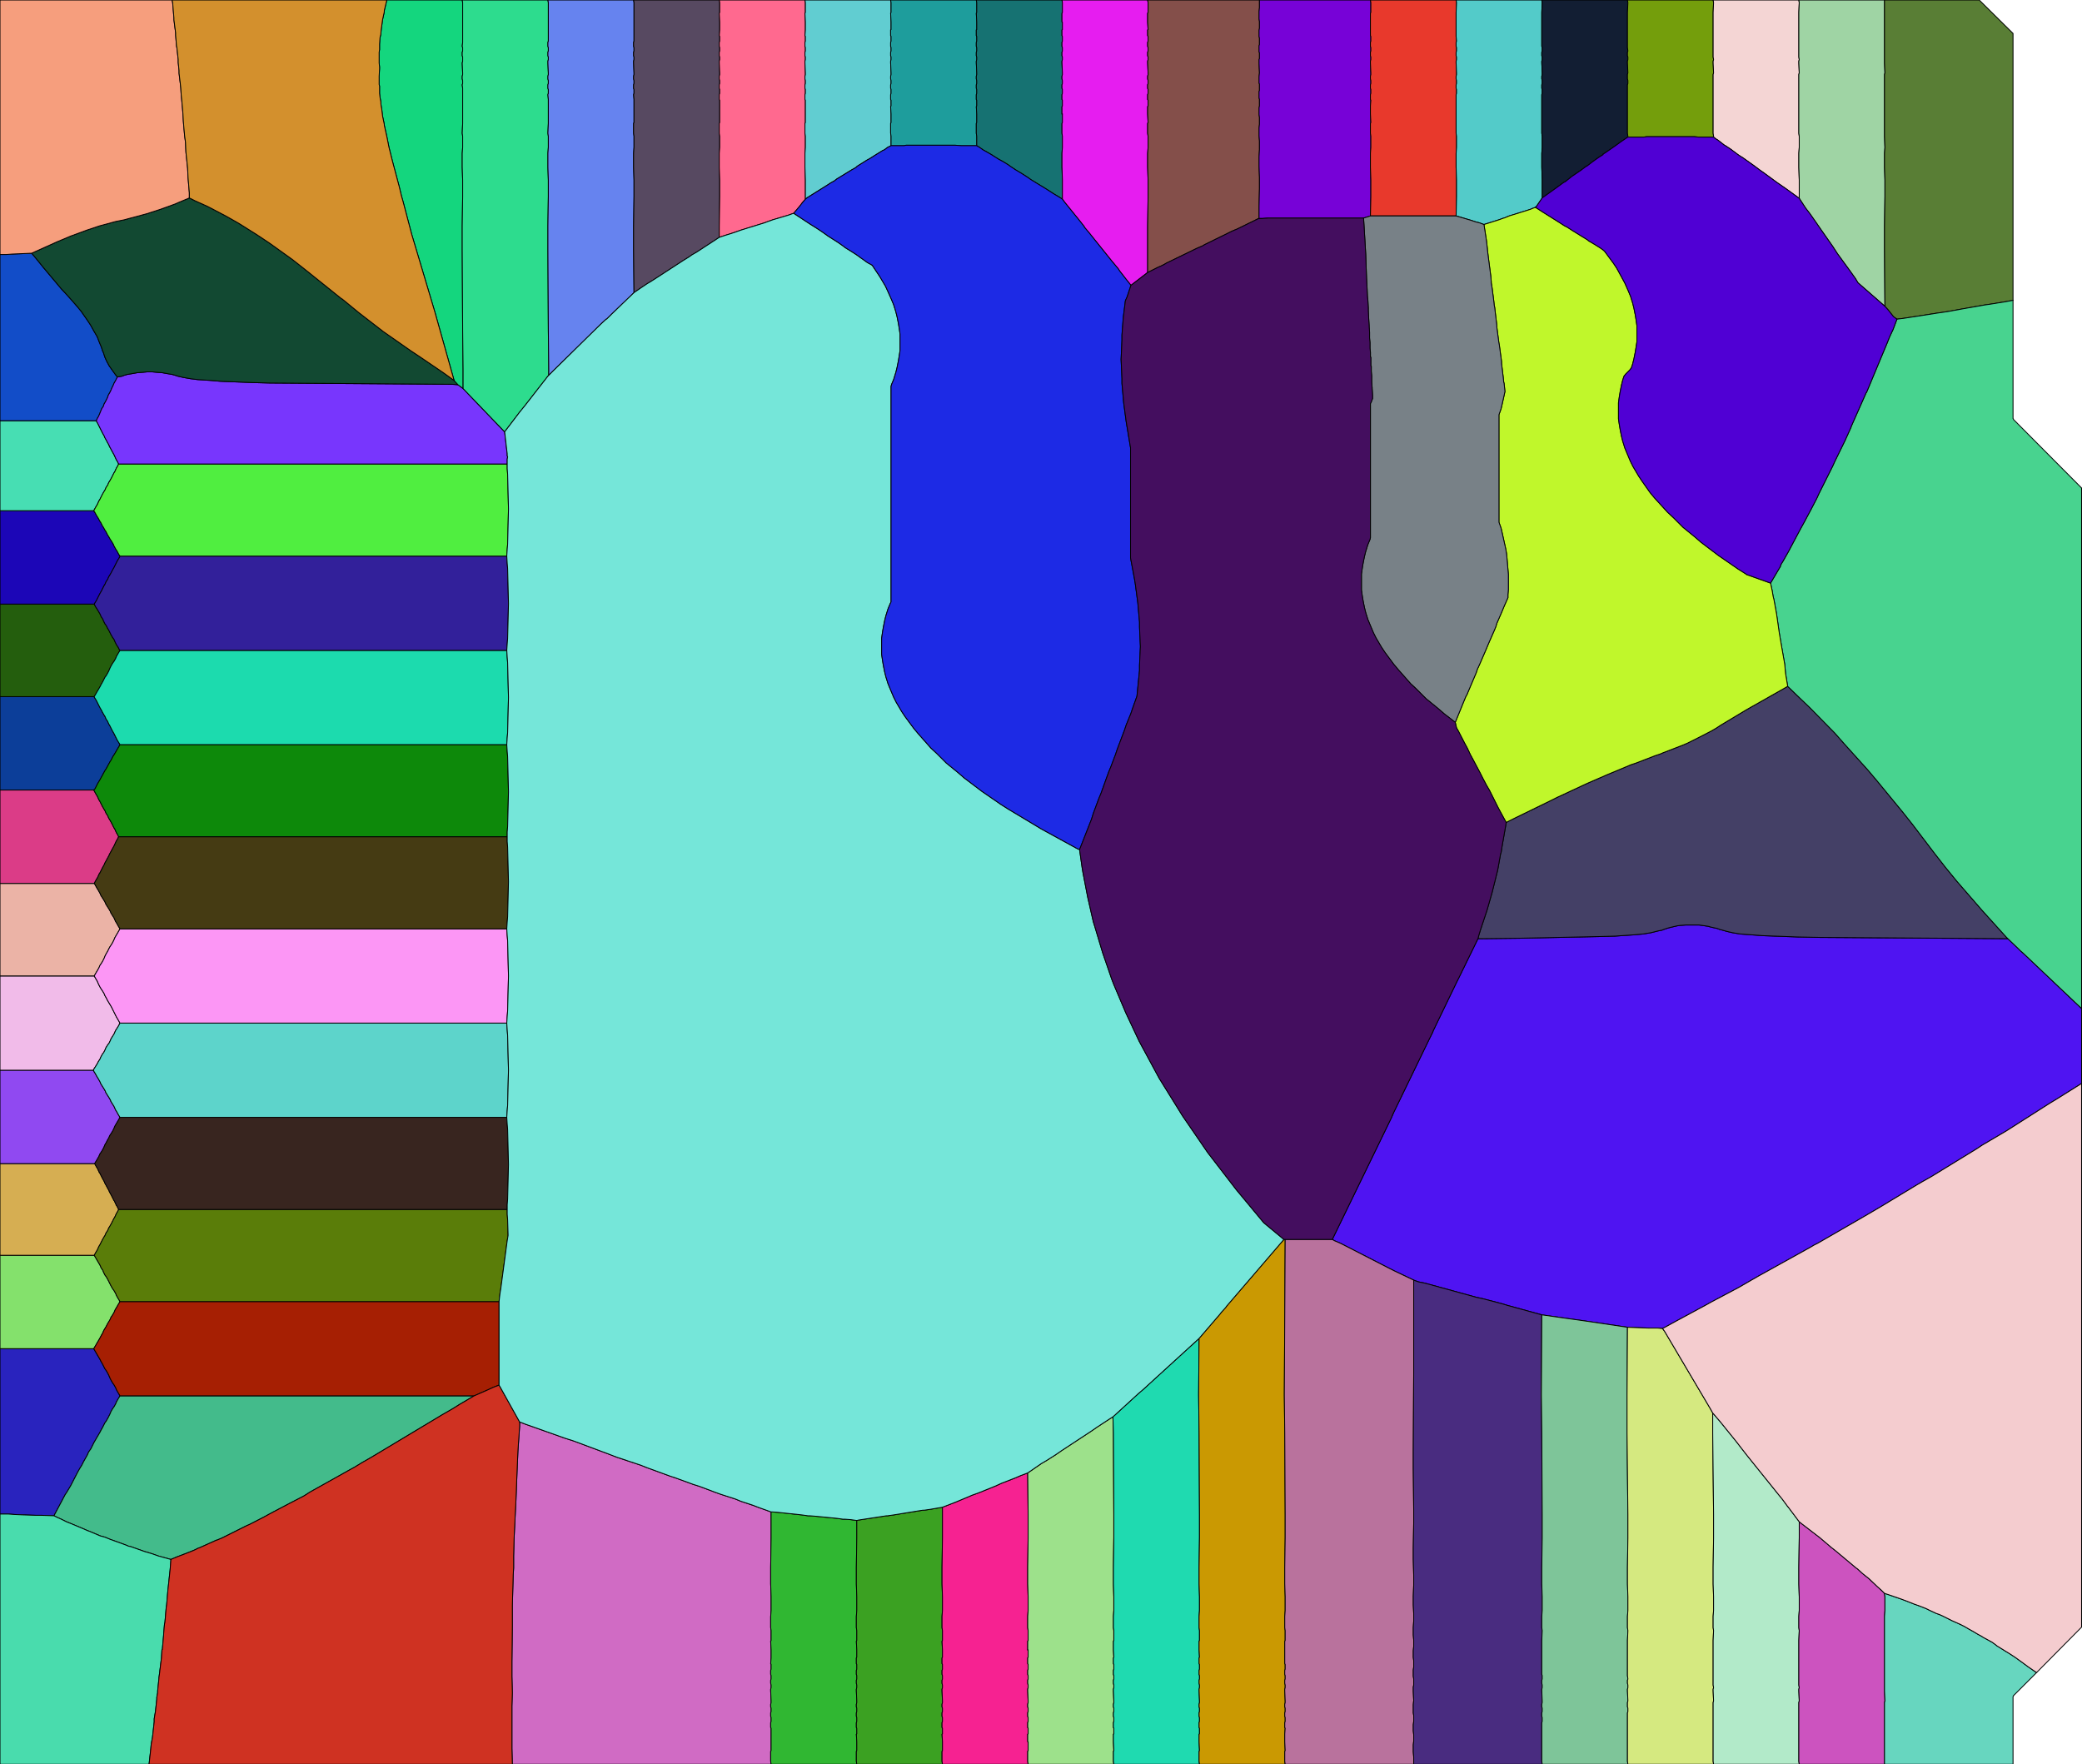 <?xml version="1.0" standalone="no"?>
<!DOCTYPE svg PUBLIC "-//W3C//DTD SVG 1.1//EN"
"http://www.w3.org/Graphics/SVG/1.1/DTD/svg11.dtd">
<svg width="4860" height="4118" viewBox="0 0 4860 4118" version="1.1"
xmlns="http://www.w3.org/2000/svg"
xmlns:xlink="http://www.w3.org/1999/xlink">
<g fill-rule="evenodd"><path d="M 0,3148 L 18,3148 L 37,3148 L 62,3148 L 78,3148 L 94,3148 L 108,3148 L 120,3148 L 133,3148 L 143,3148 L 156,3148 L 167,3148 L 179,3148 L 192,3148 L 205,3148 L 219,3148 L 220,3150 L 223,3155 L 227,3162 L 230,3167 L 234,3174 L 236,3178 L 240,3185 L 242,3189 L 245,3195 L 248,3199 L 252,3206 L 254,3210 L 257,3217 L 259,3221 L 263,3228 L 266,3232 L 270,3239 L 272,3244 L 276,3251 L 279,3256 L 280,3258 L 279,3260 L 276,3265 L 272,3272 L 270,3277 L 266,3284 L 263,3288 L 259,3295 L 257,3300 L 254,3306 L 252,3310 L 248,3317 L 245,3321 L 242,3327 L 240,3331 L 236,3338 L 234,3342 L 230,3349 L 227,3354 L 223,3361 L 220,3366 L 215,3376 L 212,3382 L 207,3389 L 204,3396 L 195,3412 L 191,3420 L 186,3428 L 181,3437 L 165,3468 L 156,3483 L 152,3489 L 143,3506 L 126,3538 L 97,3537 L 87,3537 L 84,3537 L 55,3536 L 33,3535 L 20,3534 L 0,3534 L 0,3534 L 0,3148 z " style="fill-opacity:1;fill:rgb(41,35,190);stroke:rgb(0,0,0);stroke-width:2"/></g>
<g fill-rule="evenodd"><path d="M 0,2930 L 20,2930 L 39,2930 L 63,2930 L 79,2930 L 95,2930 L 108,2930 L 120,2930 L 133,2930 L 143,2930 L 156,2930 L 166,2930 L 179,2930 L 191,2930 L 205,2930 L 220,2930 L 220,2930 L 223,2935 L 227,2942 L 230,2947 L 234,2954 L 236,2959 L 240,2965 L 242,2970 L 245,2976 L 248,2980 L 252,2987 L 254,2991 L 257,2997 L 259,3001 L 263,3008 L 266,3012 L 270,3019 L 272,3024 L 276,3031 L 279,3036 L 280,3038 L 279,3040 L 276,3045 L 272,3052 L 269,3057 L 266,3064 L 263,3069 L 259,3075 L 257,3080 L 254,3085 L 251,3090 L 248,3096 L 245,3101 L 242,3106 L 240,3111 L 236,3118 L 234,3122 L 230,3129 L 227,3134 L 223,3141 L 220,3146 L 219,3148 L 205,3148 L 192,3148 L 179,3148 L 167,3148 L 156,3148 L 143,3148 L 133,3148 L 120,3148 L 108,3148 L 94,3148 L 78,3148 L 62,3148 L 37,3148 L 18,3148 L 0,3148 L 0,2930 z " style="fill-opacity:1;fill:rgb(132,225,108);stroke:rgb(0,0,0);stroke-width:2"/></g>
<g fill-rule="evenodd"><path d="M 0,2716 L 23,2716 L 41,2716 L 65,2716 L 80,2716 L 96,2716 L 109,2716 L 121,2716 L 134,2716 L 143,2716 L 156,2716 L 166,2716 L 179,2716 L 190,2716 L 204,2716 L 219,2716 L 221,2716 L 226,2725 L 227,2726 L 232,2737 L 233,2738 L 238,2748 L 239,2750 L 244,2759 L 244,2760 L 249,2769 L 250,2771 L 255,2780 L 255,2781 L 260,2790 L 261,2792 L 266,2802 L 267,2803 L 272,2814 L 273,2815 L 277,2823 L 274,2829 L 272,2832 L 268,2841 L 266,2844 L 262,2852 L 260,2856 L 256,2863 L 254,2866 L 251,2873 L 248,2877 L 245,2884 L 243,2887 L 239,2894 L 237,2898 L 233,2906 L 231,2909 L 227,2918 L 225,2921 L 220,2930 L 220,2930 L 205,2930 L 191,2930 L 179,2930 L 166,2930 L 156,2930 L 143,2930 L 133,2930 L 120,2930 L 108,2930 L 95,2930 L 79,2930 L 63,2930 L 39,2930 L 20,2930 L 0,2930 L 0,2716 z " style="fill-opacity:1;fill:rgb(214,174,82);stroke:rgb(0,0,0);stroke-width:2"/></g>
<g fill-rule="evenodd"><path d="M 0,2498 L 16,2498 L 35,2498 L 61,2498 L 76,2498 L 93,2498 L 107,2498 L 119,2498 L 132,2498 L 143,2498 L 156,2498 L 167,2498 L 180,2498 L 193,2498 L 206,2498 L 218,2498 L 220,2502 L 222,2505 L 227,2514 L 229,2517 L 234,2526 L 235,2529 L 240,2537 L 242,2540 L 246,2547 L 247,2550 L 252,2558 L 254,2561 L 258,2568 L 259,2571 L 264,2579 L 266,2582 L 270,2591 L 272,2594 L 277,2603 L 279,2606 L 280,2608 L 279,2610 L 275,2617 L 272,2622 L 268,2629 L 266,2634 L 263,2640 L 260,2645 L 256,2651 L 254,2656 L 251,2661 L 248,2667 L 245,2672 L 243,2677 L 240,2683 L 237,2688 L 233,2694 L 231,2699 L 227,2706 L 224,2711 L 221,2716 L 219,2716 L 204,2716 L 190,2716 L 179,2716 L 166,2716 L 156,2716 L 143,2716 L 134,2716 L 121,2716 L 109,2716 L 96,2716 L 80,2716 L 65,2716 L 41,2716 L 23,2716 L 0,2716 L 0,2498 z " style="fill-opacity:1;fill:rgb(144,73,241);stroke:rgb(0,0,0);stroke-width:2"/></g>
<g fill-rule="evenodd"><path d="M 0,2278 L 20,2278 L 39,2278 L 63,2278 L 79,2278 L 95,2278 L 108,2278 L 120,2278 L 133,2278 L 143,2278 L 156,2278 L 166,2278 L 179,2278 L 191,2278 L 205,2278 L 220,2278 L 220,2278 L 224,2285 L 227,2290 L 230,2297 L 233,2303 L 236,2308 L 240,2314 L 243,2319 L 245,2324 L 248,2329 L 251,2335 L 254,2340 L 257,2345 L 260,2350 L 263,2356 L 266,2362 L 269,2368 L 272,2374 L 275,2379 L 279,2386 L 280,2388 L 279,2390 L 277,2394 L 272,2402 L 270,2405 L 266,2414 L 264,2417 L 259,2425 L 258,2428 L 254,2436 L 252,2438 L 247,2446 L 246,2449 L 242,2457 L 240,2459 L 235,2468 L 234,2471 L 229,2479 L 227,2483 L 222,2491 L 220,2494 L 218,2498 L 206,2498 L 193,2498 L 180,2498 L 167,2498 L 156,2498 L 143,2498 L 132,2498 L 119,2498 L 107,2498 L 93,2498 L 76,2498 L 61,2498 L 35,2498 L 16,2498 L 0,2498 L 0,2278 z " style="fill-opacity:1;fill:rgb(241,187,233);stroke:rgb(0,0,0);stroke-width:2"/></g>
<g fill-rule="evenodd"><path d="M 0,2062 L 20,2062 L 39,2062 L 64,2062 L 79,2062 L 95,2062 L 108,2062 L 120,2062 L 133,2062 L 143,2062 L 156,2062 L 166,2062 L 179,2062 L 191,2062 L 205,2062 L 220,2062 L 220,2062 L 222,2065 L 227,2074 L 229,2077 L 234,2086 L 235,2089 L 240,2097 L 242,2100 L 246,2107 L 247,2110 L 252,2118 L 254,2121 L 258,2128 L 259,2131 L 264,2139 L 266,2142 L 270,2151 L 272,2154 L 277,2163 L 279,2166 L 280,2168 L 279,2170 L 275,2177 L 272,2182 L 268,2189 L 266,2194 L 263,2200 L 260,2205 L 256,2211 L 254,2215 L 251,2221 L 248,2226 L 245,2232 L 243,2237 L 240,2243 L 237,2248 L 233,2254 L 231,2259 L 227,2266 L 224,2271 L 220,2278 L 220,2278 L 205,2278 L 191,2278 L 179,2278 L 166,2278 L 156,2278 L 143,2278 L 133,2278 L 120,2278 L 108,2278 L 95,2278 L 79,2278 L 63,2278 L 39,2278 L 20,2278 L 0,2278 L 0,2062 z " style="fill-opacity:1;fill:rgb(235,179,166);stroke:rgb(0,0,0);stroke-width:2"/></g>
<g fill-rule="evenodd"><path d="M 0,1844 L 18,1844 L 37,1844 L 62,1844 L 78,1844 L 94,1844 L 108,1844 L 120,1844 L 133,1844 L 143,1844 L 156,1844 L 167,1844 L 179,1844 L 192,1844 L 205,1844 L 219,1844 L 220,1846 L 225,1855 L 227,1858 L 231,1867 L 233,1870 L 237,1878 L 239,1882 L 243,1889 L 245,1892 L 248,1899 L 251,1903 L 254,1910 L 256,1913 L 260,1920 L 262,1924 L 266,1932 L 268,1935 L 272,1944 L 274,1947 L 277,1953 L 273,1961 L 272,1962 L 267,1973 L 266,1975 L 261,1984 L 260,1986 L 255,1995 L 255,1996 L 250,2005 L 249,2007 L 244,2016 L 244,2017 L 239,2026 L 238,2028 L 233,2038 L 232,2039 L 227,2050 L 226,2051 L 220,2062 L 220,2062 L 205,2062 L 191,2062 L 179,2062 L 166,2062 L 156,2062 L 143,2062 L 133,2062 L 120,2062 L 108,2062 L 95,2062 L 79,2062 L 64,2062 L 39,2062 L 20,2062 L 0,2062 L 0,1844 z " style="fill-opacity:1;fill:rgb(219,60,135);stroke:rgb(0,0,0);stroke-width:2"/></g>
<g fill-rule="evenodd"><path d="M 0,1626 L 20,1626 L 39,1626 L 63,1626 L 79,1626 L 95,1626 L 108,1626 L 120,1626 L 133,1626 L 143,1626 L 156,1626 L 166,1626 L 179,1626 L 191,1626 L 205,1626 L 220,1626 L 220,1627 L 225,1635 L 227,1639 L 231,1647 L 233,1651 L 237,1658 L 239,1662 L 243,1669 L 245,1672 L 248,1679 L 251,1683 L 254,1690 L 256,1693 L 260,1701 L 262,1705 L 266,1712 L 268,1716 L 272,1724 L 274,1728 L 279,1736 L 280,1738 L 279,1740 L 278,1742 L 272,1752 L 271,1754 L 265,1764 L 264,1765 L 259,1775 L 258,1776 L 253,1785 L 252,1787 L 247,1796 L 246,1797 L 241,1806 L 240,1808 L 235,1817 L 234,1819 L 228,1829 L 227,1831 L 222,1841 L 220,1843 L 219,1844 L 205,1844 L 192,1844 L 179,1844 L 167,1844 L 156,1844 L 143,1844 L 133,1844 L 120,1844 L 108,1844 L 94,1844 L 78,1844 L 62,1844 L 37,1844 L 18,1844 L 0,1844 L 0,1626 z " style="fill-opacity:1;fill:rgb(12,62,153);stroke:rgb(0,0,0);stroke-width:2"/></g>
<g fill-rule="evenodd"><path d="M 0,1410 L 20,1410 L 39,1410 L 64,1410 L 79,1410 L 95,1410 L 108,1410 L 120,1410 L 133,1410 L 143,1410 L 156,1410 L 166,1410 L 179,1410 L 191,1410 L 205,1410 L 220,1410 L 220,1410 L 223,1416 L 227,1422 L 230,1427 L 234,1434 L 236,1439 L 240,1445 L 242,1450 L 245,1456 L 248,1460 L 251,1466 L 254,1471 L 257,1477 L 259,1481 L 263,1488 L 266,1492 L 269,1499 L 272,1505 L 276,1511 L 279,1517 L 280,1518 L 279,1520 L 276,1525 L 272,1532 L 270,1537 L 266,1544 L 263,1548 L 259,1555 L 257,1559 L 254,1566 L 252,1570 L 248,1577 L 245,1581 L 242,1587 L 240,1591 L 236,1598 L 234,1602 L 230,1609 L 227,1614 L 223,1621 L 220,1626 L 220,1626 L 205,1626 L 191,1626 L 179,1626 L 166,1626 L 156,1626 L 143,1626 L 133,1626 L 120,1626 L 108,1626 L 95,1626 L 79,1626 L 63,1626 L 39,1626 L 20,1626 L 0,1626 L 0,1410 z " style="fill-opacity:1;fill:rgb(36,94,13);stroke:rgb(0,0,0);stroke-width:2"/></g>
<g fill-rule="evenodd"><path d="M 0,1192 L 18,1192 L 37,1192 L 62,1192 L 77,1192 L 94,1192 L 107,1192 L 120,1192 L 133,1192 L 143,1192 L 156,1192 L 167,1192 L 179,1192 L 192,1192 L 206,1192 L 219,1192 L 220,1194 L 221,1195 L 227,1206 L 228,1207 L 234,1218 L 235,1219 L 240,1229 L 241,1230 L 246,1239 L 247,1240 L 252,1250 L 253,1251 L 258,1260 L 259,1261 L 265,1271 L 265,1272 L 271,1283 L 272,1284 L 278,1295 L 279,1296 L 280,1298 L 279,1301 L 274,1309 L 272,1313 L 268,1321 L 266,1325 L 262,1332 L 260,1336 L 256,1343 L 254,1346 L 251,1353 L 248,1357 L 245,1364 L 243,1367 L 239,1375 L 237,1379 L 233,1386 L 231,1390 L 227,1398 L 225,1402 L 220,1410 L 220,1410 L 205,1410 L 191,1410 L 179,1410 L 166,1410 L 156,1410 L 143,1410 L 133,1410 L 120,1410 L 108,1410 L 95,1410 L 79,1410 L 64,1410 L 39,1410 L 20,1410 L 0,1410 L 0,1192 z " style="fill-opacity:1;fill:rgb(28,6,183);stroke:rgb(0,0,0);stroke-width:2"/></g>
<g fill-rule="evenodd"><path d="M 0,982 L 29,982 L 48,982 L 69,982 L 85,982 L 98,982 L 112,982 L 122,982 L 135,982 L 143,982 L 156,982 L 164,982 L 177,982 L 187,982 L 201,982 L 215,982 L 225,982 L 226,985 L 227,986 L 232,996 L 233,998 L 238,1008 L 239,1010 L 244,1019 L 244,1020 L 249,1029 L 250,1031 L 255,1040 L 255,1041 L 260,1050 L 261,1052 L 266,1061 L 267,1063 L 272,1074 L 273,1075 L 277,1083 L 274,1089 L 272,1092 L 268,1101 L 266,1104 L 262,1112 L 260,1116 L 256,1123 L 254,1126 L 251,1133 L 248,1137 L 245,1144 L 243,1147 L 239,1154 L 237,1158 L 233,1166 L 231,1169 L 227,1178 L 225,1181 L 220,1190 L 219,1192 L 206,1192 L 192,1192 L 179,1192 L 167,1192 L 156,1192 L 143,1192 L 133,1192 L 120,1192 L 107,1192 L 94,1192 L 77,1192 L 62,1192 L 37,1192 L 18,1192 L 0,1192 L 0,982 z " style="fill-opacity:1;fill:rgb(71,222,179);stroke:rgb(0,0,0);stroke-width:2"/></g>
<g fill-rule="evenodd"><path d="M 0,594 L 15,594 L 28,593 L 52,592 L 74,591 L 84,603 L 101,624 L 143,674 L 156,688 L 165,698 L 179,714 L 189,726 L 203,746 L 211,758 L 220,774 L 227,786 L 232,799 L 237,811 L 239,818 L 241,822 L 245,834 L 249,843 L 255,854 L 262,864 L 270,875 L 274,880 L 273,882 L 270,888 L 266,895 L 264,900 L 261,906 L 259,911 L 256,917 L 253,922 L 251,928 L 249,932 L 246,938 L 243,943 L 241,949 L 238,953 L 235,960 L 233,965 L 230,972 L 227,977 L 225,982 L 215,982 L 201,982 L 187,982 L 177,982 L 164,982 L 156,982 L 143,982 L 135,982 L 122,982 L 112,982 L 98,982 L 85,982 L 69,982 L 48,982 L 29,982 L 0,982 L 0,594 z " style="fill-opacity:1;fill:rgb(18,77,200);stroke:rgb(0,0,0);stroke-width:2"/></g>
<g fill-rule="evenodd"><path d="M 223,3361 L 227,3354 L 230,3349 L 234,3342 L 236,3338 L 240,3331 L 242,3327 L 245,3321 L 248,3317 L 252,3310 L 254,3306 L 257,3300 L 259,3295 L 263,3288 L 266,3284 L 270,3277 L 272,3272 L 276,3265 L 279,3260 L 280,3258 L 294,3258 L 307,3258 L 320,3258 L 333,3258 L 343,3258 L 356,3258 L 367,3258 L 379,3258 L 392,3258 L 406,3258 L 422,3258 L 437,3258 L 463,3258 L 481,3258 L 528,3258 L 553,3258 L 669,3258 L 709,3258 L 1107,3258 L 1073,3278 L 1057,3288 L 1031,3303 L 866,3402 L 845,3414 L 827,3425 L 816,3431 L 723,3483 L 717,3487 L 709,3492 L 678,3508 L 640,3528 L 627,3535 L 616,3541 L 583,3558 L 574,3562 L 562,3568 L 536,3581 L 518,3590 L 506,3595 L 505,3595 L 465,3613 L 464,3613 L 454,3618 L 434,3626 L 413,3634 L 401,3639 L 399,3640 L 370,3632 L 356,3627 L 343,3623 L 339,3622 L 305,3610 L 300,3609 L 293,3606 L 271,3598 L 257,3593 L 245,3588 L 234,3585 L 208,3574 L 205,3573 L 196,3569 L 165,3556 L 155,3552 L 143,3546 L 134,3542 L 126,3538 L 143,3506 L 152,3489 L 156,3483 L 165,3468 L 181,3437 L 186,3428 L 191,3420 L 195,3412 L 204,3396 L 207,3389 L 212,3382 L 215,3376 L 220,3366 L 223,3361 z " style="fill-opacity:1;fill:rgb(67,187,139);stroke:rgb(0,0,0);stroke-width:2"/></g>
<g fill-rule="evenodd"><path d="M 220,3150 L 219,3148 L 220,3146 L 223,3141 L 227,3134 L 230,3129 L 234,3122 L 236,3118 L 240,3111 L 242,3106 L 245,3101 L 248,3096 L 251,3090 L 254,3085 L 257,3080 L 259,3075 L 263,3069 L 266,3064 L 269,3057 L 272,3052 L 276,3045 L 279,3040 L 280,3038 L 294,3038 L 308,3038 L 320,3038 L 333,3038 L 343,3038 L 356,3038 L 367,3038 L 379,3038 L 392,3038 L 405,3038 L 422,3038 L 437,3038 L 462,3038 L 481,3038 L 527,3038 L 552,3038 L 667,3038 L 708,3038 L 1165,3038 L 1165,3056 L 1165,3057 L 1165,3068 L 1165,3069 L 1165,3227 L 1165,3228 L 1165,3233 L 1152,3238 L 1139,3244 L 1107,3258 L 709,3258 L 669,3258 L 553,3258 L 528,3258 L 481,3258 L 463,3258 L 437,3258 L 422,3258 L 406,3258 L 392,3258 L 379,3258 L 367,3258 L 356,3258 L 343,3258 L 333,3258 L 320,3258 L 307,3258 L 294,3258 L 280,3258 L 279,3256 L 276,3251 L 272,3244 L 270,3239 L 266,3232 L 263,3228 L 259,3221 L 257,3217 L 254,3210 L 252,3206 L 248,3199 L 245,3195 L 242,3189 L 240,3185 L 236,3178 L 234,3174 L 230,3167 L 227,3162 L 223,3155 L 220,3150 z " style="fill-opacity:1;fill:rgb(166,31,3);stroke:rgb(0,0,0);stroke-width:2"/></g>
<g fill-rule="evenodd"><path d="M 220,2930 L 220,2930 L 220,2930 L 225,2921 L 227,2918 L 231,2909 L 233,2906 L 237,2898 L 239,2894 L 243,2887 L 245,2884 L 248,2877 L 251,2873 L 254,2866 L 256,2863 L 260,2856 L 262,2852 L 266,2844 L 268,2841 L 272,2832 L 274,2829 L 277,2823 L 281,2823 L 296,2823 L 310,2823 L 321,2823 L 334,2823 L 343,2823 L 356,2823 L 366,2823 L 378,2823 L 390,2823 L 403,2823 L 418,2823 L 434,2823 L 457,2823 L 476,2823 L 519,2823 L 544,2823 L 653,2823 L 693,2823 L 1184,2823 L 1184,2834 L 1185,2847 L 1186,2881 L 1186,2884 L 1184,2896 L 1169,3008 L 1167,3020 L 1165,3038 L 708,3038 L 667,3038 L 552,3038 L 527,3038 L 481,3038 L 462,3038 L 437,3038 L 422,3038 L 405,3038 L 392,3038 L 379,3038 L 367,3038 L 356,3038 L 343,3038 L 333,3038 L 320,3038 L 308,3038 L 294,3038 L 280,3038 L 279,3036 L 276,3031 L 272,3024 L 270,3019 L 266,3012 L 263,3008 L 259,3001 L 257,2997 L 254,2991 L 252,2987 L 248,2980 L 245,2976 L 242,2970 L 240,2965 L 236,2959 L 234,2954 L 230,2947 L 227,2942 L 223,2935 L 220,2930 z " style="fill-opacity:1;fill:rgb(90,125,9);stroke:rgb(0,0,0);stroke-width:2"/></g>
<g fill-rule="evenodd"><path d="M 224,2711 L 227,2706 L 231,2699 L 233,2694 L 237,2688 L 240,2683 L 243,2677 L 245,2672 L 248,2667 L 251,2661 L 254,2656 L 256,2651 L 260,2645 L 263,2640 L 266,2634 L 268,2629 L 272,2622 L 275,2617 L 279,2610 L 280,2608 L 294,2608 L 308,2608 L 320,2608 L 333,2608 L 343,2608 L 356,2608 L 367,2608 L 379,2608 L 392,2608 L 405,2608 L 422,2608 L 437,2608 L 462,2608 L 481,2608 L 527,2608 L 552,2608 L 667,2608 L 708,2608 L 1183,2608 L 1184,2624 L 1185,2636 L 1187,2718 L 1185,2799 L 1184,2812 L 1184,2823 L 693,2823 L 653,2823 L 544,2823 L 519,2823 L 476,2823 L 457,2823 L 434,2823 L 418,2823 L 403,2823 L 390,2823 L 378,2823 L 366,2823 L 356,2823 L 343,2823 L 334,2823 L 321,2823 L 310,2823 L 296,2823 L 281,2823 L 277,2823 L 273,2815 L 272,2814 L 267,2803 L 266,2802 L 261,2792 L 260,2790 L 255,2781 L 255,2780 L 250,2771 L 249,2769 L 244,2760 L 244,2759 L 239,2750 L 238,2748 L 233,2738 L 232,2737 L 227,2726 L 226,2725 L 221,2716 L 224,2711 z " style="fill-opacity:1;fill:rgb(56,37,31);stroke:rgb(0,0,0);stroke-width:2"/></g>
<g fill-rule="evenodd"><path d="M 220,2502 L 218,2498 L 220,2494 L 222,2491 L 227,2483 L 229,2479 L 234,2471 L 235,2468 L 240,2459 L 242,2457 L 246,2449 L 247,2446 L 252,2438 L 254,2436 L 258,2428 L 259,2425 L 264,2417 L 266,2414 L 270,2405 L 272,2402 L 277,2394 L 279,2390 L 280,2388 L 294,2388 L 307,2388 L 320,2388 L 333,2388 L 343,2388 L 356,2388 L 367,2388 L 379,2388 L 392,2388 L 406,2388 L 422,2388 L 437,2388 L 463,2388 L 481,2388 L 528,2388 L 553,2388 L 669,2388 L 709,2388 L 1183,2388 L 1184,2404 L 1185,2417 L 1187,2498 L 1185,2580 L 1184,2592 L 1183,2608 L 708,2608 L 667,2608 L 552,2608 L 527,2608 L 481,2608 L 462,2608 L 437,2608 L 422,2608 L 405,2608 L 392,2608 L 379,2608 L 367,2608 L 356,2608 L 343,2608 L 333,2608 L 320,2608 L 308,2608 L 294,2608 L 280,2608 L 279,2606 L 277,2603 L 272,2594 L 270,2591 L 266,2582 L 264,2579 L 259,2571 L 258,2568 L 254,2561 L 252,2558 L 247,2550 L 246,2547 L 242,2540 L 240,2537 L 235,2529 L 234,2526 L 229,2517 L 227,2514 L 222,2505 L 220,2502 z " style="fill-opacity:1;fill:rgb(93,212,203);stroke:rgb(0,0,0);stroke-width:2"/></g>
<g fill-rule="evenodd"><path d="M 220,2278 L 220,2278 L 220,2278 L 224,2271 L 227,2266 L 231,2259 L 233,2254 L 237,2248 L 240,2243 L 243,2237 L 245,2232 L 248,2226 L 251,2221 L 254,2215 L 256,2211 L 260,2205 L 263,2200 L 266,2194 L 268,2189 L 272,2182 L 275,2177 L 279,2170 L 280,2168 L 294,2168 L 308,2168 L 320,2168 L 333,2168 L 343,2168 L 356,2168 L 367,2168 L 379,2168 L 392,2168 L 405,2168 L 422,2168 L 437,2168 L 462,2168 L 481,2168 L 527,2168 L 552,2168 L 667,2168 L 708,2168 L 1183,2168 L 1184,2184 L 1185,2196 L 1187,2278 L 1185,2359 L 1184,2372 L 1183,2388 L 709,2388 L 669,2388 L 553,2388 L 528,2388 L 481,2388 L 463,2388 L 437,2388 L 422,2388 L 406,2388 L 392,2388 L 379,2388 L 367,2388 L 356,2388 L 343,2388 L 333,2388 L 320,2388 L 307,2388 L 294,2388 L 280,2388 L 279,2386 L 275,2379 L 272,2374 L 269,2368 L 266,2362 L 263,2356 L 260,2350 L 257,2345 L 254,2340 L 251,2335 L 248,2329 L 245,2324 L 243,2319 L 240,2314 L 236,2308 L 233,2303 L 230,2297 L 227,2290 L 224,2285 L 220,2278 z " style="fill-opacity:1;fill:rgb(252,150,245);stroke:rgb(0,0,0);stroke-width:2"/></g>
<g fill-rule="evenodd"><path d="M 220,2062 L 226,2051 L 227,2050 L 232,2039 L 233,2038 L 238,2028 L 239,2026 L 244,2017 L 244,2016 L 249,2007 L 250,2005 L 255,1996 L 255,1995 L 260,1986 L 261,1984 L 266,1975 L 267,1973 L 272,1962 L 273,1961 L 277,1953 L 281,1953 L 296,1953 L 310,1953 L 321,1953 L 334,1953 L 343,1953 L 356,1953 L 366,1953 L 378,1953 L 390,1953 L 403,1953 L 418,1953 L 434,1953 L 457,1953 L 476,1953 L 519,1953 L 544,1953 L 653,1953 L 693,1953 L 1184,1953 L 1184,1964 L 1185,1977 L 1187,2058 L 1185,2140 L 1184,2152 L 1183,2168 L 708,2168 L 667,2168 L 552,2168 L 527,2168 L 481,2168 L 462,2168 L 437,2168 L 422,2168 L 405,2168 L 392,2168 L 379,2168 L 367,2168 L 356,2168 L 343,2168 L 333,2168 L 320,2168 L 308,2168 L 294,2168 L 280,2168 L 279,2166 L 277,2163 L 272,2154 L 270,2151 L 266,2142 L 264,2139 L 259,2131 L 258,2128 L 254,2121 L 252,2118 L 247,2110 L 246,2107 L 242,2100 L 240,2097 L 235,2089 L 234,2086 L 229,2077 L 227,2074 L 222,2065 L 220,2062 z " style="fill-opacity:1;fill:rgb(69,59,19);stroke:rgb(0,0,0);stroke-width:2"/></g>
<g fill-rule="evenodd"><path d="M 222,1841 L 227,1831 L 228,1829 L 234,1819 L 235,1817 L 240,1808 L 241,1806 L 246,1797 L 247,1796 L 252,1787 L 253,1785 L 258,1776 L 259,1775 L 264,1765 L 265,1764 L 271,1754 L 272,1752 L 278,1742 L 279,1740 L 280,1738 L 294,1738 L 308,1738 L 320,1738 L 333,1738 L 343,1738 L 356,1738 L 367,1738 L 379,1738 L 392,1738 L 405,1738 L 422,1738 L 437,1738 L 462,1738 L 481,1738 L 527,1738 L 552,1738 L 667,1738 L 708,1738 L 1183,1738 L 1184,1754 L 1185,1766 L 1187,1848 L 1185,1929 L 1184,1942 L 1184,1953 L 693,1953 L 653,1953 L 544,1953 L 519,1953 L 476,1953 L 457,1953 L 434,1953 L 418,1953 L 403,1953 L 390,1953 L 378,1953 L 366,1953 L 356,1953 L 343,1953 L 334,1953 L 321,1953 L 310,1953 L 296,1953 L 281,1953 L 277,1953 L 274,1947 L 272,1944 L 268,1935 L 266,1932 L 262,1924 L 260,1920 L 256,1913 L 254,1910 L 251,1903 L 248,1899 L 245,1892 L 243,1889 L 239,1882 L 237,1878 L 233,1870 L 231,1867 L 227,1858 L 225,1855 L 220,1846 L 219,1844 L 220,1843 L 222,1841 z " style="fill-opacity:1;fill:rgb(13,137,10);stroke:rgb(0,0,0);stroke-width:2"/></g>
<g fill-rule="evenodd"><path d="M 223,1621 L 227,1614 L 230,1609 L 234,1602 L 236,1598 L 240,1591 L 242,1587 L 245,1581 L 248,1577 L 252,1570 L 254,1566 L 257,1559 L 259,1555 L 263,1548 L 266,1544 L 270,1537 L 272,1532 L 276,1525 L 279,1520 L 280,1518 L 294,1518 L 308,1518 L 320,1518 L 333,1518 L 343,1518 L 356,1518 L 367,1518 L 379,1518 L 392,1518 L 405,1518 L 422,1518 L 437,1518 L 462,1518 L 481,1518 L 527,1518 L 552,1518 L 667,1518 L 708,1518 L 1183,1518 L 1184,1534 L 1185,1547 L 1187,1628 L 1185,1710 L 1184,1722 L 1183,1738 L 708,1738 L 667,1738 L 552,1738 L 527,1738 L 481,1738 L 462,1738 L 437,1738 L 422,1738 L 405,1738 L 392,1738 L 379,1738 L 367,1738 L 356,1738 L 343,1738 L 333,1738 L 320,1738 L 308,1738 L 294,1738 L 280,1738 L 279,1736 L 274,1728 L 272,1724 L 268,1716 L 266,1712 L 262,1705 L 260,1701 L 256,1693 L 254,1690 L 251,1683 L 248,1679 L 245,1672 L 243,1669 L 239,1662 L 237,1658 L 233,1651 L 231,1647 L 227,1639 L 225,1635 L 220,1627 L 220,1626 L 220,1626 L 223,1621 z " style="fill-opacity:1;fill:rgb(28,219,174);stroke:rgb(0,0,0);stroke-width:2"/></g>
<g fill-rule="evenodd"><path d="M 220,1410 L 225,1402 L 227,1398 L 231,1390 L 233,1386 L 237,1379 L 239,1375 L 243,1367 L 245,1364 L 248,1357 L 251,1353 L 254,1346 L 256,1343 L 260,1336 L 262,1332 L 266,1325 L 268,1321 L 272,1313 L 274,1309 L 279,1301 L 280,1298 L 294,1298 L 307,1298 L 320,1298 L 333,1298 L 343,1298 L 356,1298 L 367,1298 L 379,1298 L 392,1298 L 406,1298 L 422,1298 L 437,1298 L 463,1298 L 481,1298 L 528,1298 L 553,1298 L 669,1298 L 709,1298 L 1183,1298 L 1184,1315 L 1185,1327 L 1187,1409 L 1185,1490 L 1184,1503 L 1183,1518 L 708,1518 L 667,1518 L 552,1518 L 527,1518 L 481,1518 L 462,1518 L 437,1518 L 422,1518 L 405,1518 L 392,1518 L 379,1518 L 367,1518 L 356,1518 L 343,1518 L 333,1518 L 320,1518 L 308,1518 L 294,1518 L 280,1518 L 279,1517 L 276,1511 L 272,1505 L 269,1499 L 266,1492 L 263,1488 L 259,1481 L 257,1477 L 254,1471 L 251,1466 L 248,1460 L 245,1456 L 242,1450 L 240,1445 L 236,1439 L 234,1434 L 230,1427 L 227,1422 L 223,1416 L 220,1410 z " style="fill-opacity:1;fill:rgb(50,32,154);stroke:rgb(0,0,0);stroke-width:2"/></g>
<g fill-rule="evenodd"><path d="M 220,1194 L 219,1192 L 220,1190 L 225,1181 L 227,1178 L 231,1169 L 233,1166 L 237,1158 L 239,1154 L 243,1147 L 245,1144 L 248,1137 L 251,1133 L 254,1126 L 256,1123 L 260,1116 L 262,1112 L 266,1104 L 268,1101 L 272,1092 L 274,1089 L 277,1083 L 281,1083 L 296,1083 L 310,1083 L 321,1083 L 334,1083 L 343,1083 L 356,1083 L 366,1083 L 378,1083 L 390,1083 L 403,1083 L 418,1083 L 434,1083 L 457,1083 L 476,1083 L 519,1083 L 544,1083 L 653,1083 L 693,1083 L 1184,1083 L 1184,1094 L 1185,1107 L 1187,1188 L 1185,1270 L 1184,1282 L 1183,1298 L 709,1298 L 669,1298 L 553,1298 L 528,1298 L 481,1298 L 463,1298 L 437,1298 L 422,1298 L 406,1298 L 392,1298 L 379,1298 L 367,1298 L 356,1298 L 343,1298 L 333,1298 L 320,1298 L 307,1298 L 294,1298 L 280,1298 L 279,1296 L 278,1295 L 272,1284 L 271,1283 L 265,1272 L 265,1271 L 259,1261 L 258,1260 L 253,1251 L 252,1250 L 247,1240 L 246,1239 L 241,1230 L 240,1229 L 235,1219 L 234,1218 L 228,1207 L 227,1206 L 221,1195 L 220,1194 z " style="fill-opacity:1;fill:rgb(80,238,64);stroke:rgb(0,0,0);stroke-width:2"/></g>
<g fill-rule="evenodd"><path d="M 225,982 L 227,977 L 230,972 L 233,965 L 235,960 L 238,953 L 241,949 L 243,943 L 246,938 L 249,932 L 251,928 L 253,922 L 256,917 L 259,911 L 261,906 L 264,900 L 266,895 L 270,888 L 273,882 L 274,880 L 285,878 L 290,876 L 297,874 L 309,872 L 320,870 L 333,869 L 343,868 L 356,868 L 366,869 L 379,870 L 390,872 L 402,874 L 409,876 L 415,878 L 428,881 L 445,884 L 461,886 L 492,888 L 515,890 L 591,893 L 629,894 L 1055,897 L 1069,898 L 1081,907 L 1081,907 L 1178,1008 L 1183,1051 L 1184,1059 L 1184,1064 L 1185,1066 L 1184,1072 L 1184,1083 L 693,1083 L 653,1083 L 544,1083 L 519,1083 L 476,1083 L 457,1083 L 434,1083 L 418,1083 L 403,1083 L 390,1083 L 378,1083 L 366,1083 L 356,1083 L 343,1083 L 334,1083 L 321,1083 L 310,1083 L 296,1083 L 281,1083 L 277,1083 L 273,1075 L 272,1074 L 267,1063 L 266,1061 L 261,1052 L 260,1050 L 255,1041 L 255,1040 L 250,1031 L 249,1029 L 244,1020 L 244,1019 L 239,1010 L 238,1008 L 233,998 L 232,996 L 227,986 L 226,985 L 225,982 z " style="fill-opacity:1;fill:rgb(120,54,253);stroke:rgb(0,0,0);stroke-width:2"/></g>
<g fill-rule="evenodd"><path d="M 285,878 L 274,880 L 270,875 L 262,864 L 255,854 L 249,843 L 245,834 L 241,822 L 239,818 L 237,811 L 232,799 L 227,786 L 220,774 L 211,758 L 203,746 L 189,726 L 179,714 L 165,698 L 156,688 L 143,674 L 101,624 L 84,603 L 74,591 L 85,586 L 134,564 L 165,551 L 203,537 L 233,527 L 270,517 L 290,513 L 301,510 L 342,499 L 373,489 L 409,476 L 418,472 L 442,462 L 454,468 L 485,482 L 527,504 L 557,521 L 600,548 L 630,568 L 683,606 L 716,632 L 797,697 L 799,698 L 838,730 L 895,774 L 958,818 L 982,834 L 1035,870 L 1060,888 L 1069,898 L 1055,897 L 629,894 L 591,893 L 515,890 L 492,888 L 461,886 L 445,884 L 428,881 L 415,878 L 409,876 L 402,874 L 390,872 L 379,870 L 366,869 L 356,868 L 343,868 L 333,869 L 320,870 L 309,872 L 297,874 L 290,876 L 285,878 z " style="fill-opacity:1;fill:rgb(18,73,50);stroke:rgb(0,0,0);stroke-width:2"/></g>
<g fill-rule="evenodd"><path d="M 402,0 L 402,2 L 403,6 L 406,42 L 406,46 L 410,77 L 410,82 L 412,107 L 413,112 L 416,139 L 416,146 L 418,165 L 418,171 L 421,196 L 422,205 L 423,222 L 424,231 L 426,253 L 427,265 L 428,283 L 429,295 L 431,317 L 433,332 L 434,355 L 436,374 L 438,393 L 439,415 L 442,450 L 442,462 L 418,472 L 409,476 L 373,489 L 342,499 L 301,510 L 290,513 L 270,517 L 233,527 L 203,537 L 165,551 L 134,564 L 85,586 L 74,591 L 52,592 L 28,593 L 15,594 L 0,594 L 0,0 L 402,0 z " style="fill-opacity:1;fill:rgb(246,158,125);stroke:rgb(0,0,0);stroke-width:2"/></g>
<g fill-rule="evenodd"><path d="M 0,3534 L 0,3534 L 20,3534 L 33,3535 L 55,3536 L 84,3537 L 87,3537 L 97,3537 L 126,3538 L 134,3542 L 143,3546 L 155,3552 L 165,3556 L 196,3569 L 205,3573 L 208,3574 L 234,3585 L 245,3588 L 257,3593 L 271,3598 L 293,3606 L 300,3609 L 305,3610 L 339,3622 L 343,3623 L 356,3627 L 370,3632 L 399,3640 L 398,3653 L 397,3665 L 393,3702 L 392,3711 L 389,3746 L 388,3752 L 385,3787 L 384,3791 L 382,3814 L 382,3816 L 379,3850 L 378,3851 L 377,3868 L 377,3869 L 373,3901 L 373,3902 L 371,3916 L 371,3918 L 368,3947 L 368,3951 L 366,3962 L 366,3966 L 363,3994 L 362,4000 L 360,4012 L 360,4019 L 357,4046 L 356,4055 L 353,4071 L 352,4082 L 349,4109 L 348,4118 L 0,4118 L 0,3534 z " style="fill-opacity:1;fill:rgb(73,220,173);stroke:rgb(0,0,0);stroke-width:2"/></g>
<g fill-rule="evenodd"><path d="M 4859,2529 L 4800,2566 L 4785,2575 L 4716,2619 L 4683,2640 L 4627,2673 L 4615,2681 L 4540,2727 L 4509,2746 L 4486,2759 L 4474,2766 L 4388,2818 L 4359,2835 L 4359,2835 L 4347,2842 L 4243,2902 L 4235,2906 L 4223,2913 L 4214,2918 L 4104,2979 L 4092,2986 L 4090,2987 L 4059,3005 L 3993,3040 L 3986,3044 L 3912,3084 L 3881,3101 L 3870,3100 L 3863,3100 L 3857,3100 L 3850,3100 L 3799,3098 L 3698,3083 L 3684,3081 L 3662,3078 L 3648,3076 L 3599,3069 L 3519,3047 L 3506,3043 L 3460,3031 L 3446,3028 L 3326,2995 L 3311,2992 L 3300,2988 L 3256,2967 L 3244,2961 L 3129,2902 L 3115,2896 L 3110,2893 L 3246,2613 L 3247,2611 L 3254,2595 L 3256,2591 L 3337,2424 L 3338,2422 L 3345,2408 L 3345,2407 L 3400,2293 L 3402,2289 L 3407,2279 L 3408,2277 L 3450,2191 L 3461,2191 L 3546,2190 L 3735,2186 L 3770,2185 L 3814,2182 L 3836,2180 L 3854,2177 L 3870,2173 L 3880,2171 L 3882,2170 L 3894,2166 L 3902,2164 L 3915,2161 L 3922,2160 L 3936,2159 L 3941,2159 L 3948,2159 L 3953,2159 L 3966,2159 L 3973,2160 L 3987,2162 L 3994,2164 L 4008,2167 L 4016,2170 L 4017,2170 L 4031,2174 L 4044,2177 L 4062,2180 L 4089,2182 L 4116,2184 L 4197,2187 L 4247,2188 L 4687,2191 L 4710,2213 L 4716,2219 L 4724,2226 L 4859,2354 L 4859,2529 z " style="fill-opacity:1;fill:rgb(79,20,242);stroke:rgb(0,0,0);stroke-width:2"/></g>
<g fill-rule="evenodd"><path d="M 3880,2171 L 3870,2173 L 3854,2177 L 3836,2180 L 3814,2182 L 3770,2185 L 3735,2186 L 3546,2190 L 3461,2191 L 3450,2191 L 3452,2183 L 3456,2170 L 3471,2125 L 3483,2083 L 3486,2071 L 3496,2031 L 3503,1992 L 3504,1990 L 3506,1977 L 3516,1920 L 3519,1918 L 3537,1909 L 3621,1868 L 3635,1861 L 3693,1834 L 3706,1828 L 3752,1808 L 3764,1803 L 3807,1785 L 3819,1781 L 3863,1764 L 3875,1760 L 3882,1757 L 3926,1740 L 3938,1735 L 3966,1721 L 3995,1706 L 4007,1699 L 4016,1693 L 4076,1657 L 4090,1649 L 4173,1602 L 4200,1628 L 4225,1652 L 4283,1711 L 4305,1736 L 4360,1797 L 4382,1823 L 4442,1896 L 4465,1925 L 4516,1992 L 4541,2024 L 4568,2057 L 4627,2125 L 4683,2187 L 4687,2191 L 4247,2188 L 4197,2187 L 4116,2184 L 4089,2182 L 4062,2180 L 4044,2177 L 4031,2174 L 4017,2170 L 4016,2170 L 4008,2167 L 3994,2164 L 3987,2162 L 3973,2160 L 3966,2159 L 3953,2159 L 3948,2159 L 3941,2159 L 3936,2159 L 3922,2160 L 3915,2161 L 3902,2164 L 3894,2166 L 3882,2170 L 3880,2171 z " style="fill-opacity:1;fill:rgb(68,64,102);stroke:rgb(0,0,0);stroke-width:2"/></g>
<g fill-rule="evenodd"><path d="M 1196,4118 L 1195,4081 L 1195,4067 L 1195,4038 L 1195,4004 L 1195,3982 L 1196,3951 L 1195,3913 L 1195,3902 L 1195,3888 L 1195,3879 L 1196,3795 L 1196,3782 L 1196,3781 L 1196,3747 L 1198,3676 L 1199,3660 L 1199,3632 L 1200,3592 L 1203,3529 L 1204,3512 L 1207,3434 L 1209,3387 L 1213,3329 L 1213,3319 L 1226,3324 L 1319,3357 L 1338,3363 L 1421,3394 L 1439,3401 L 1496,3420 L 1511,3426 L 1563,3445 L 1578,3450 L 1619,3465 L 1632,3469 L 1669,3483 L 1683,3488 L 1717,3499 L 1729,3504 L 1759,3514 L 1772,3519 L 1800,3529 L 1800,3535 L 1800,3589 L 1799,3658 L 1799,3697 L 1800,3727 L 1800,3759 L 1799,3773 L 1799,3799 L 1800,3806 L 1800,3829 L 1799,3831 L 1800,3851 L 1800,3851 L 1800,3868 L 1800,3870 L 1799,3883 L 1800,3885 L 1800,3896 L 1799,3899 L 1799,3908 L 1800,3911 L 1800,3919 L 1799,3922 L 1799,3929 L 1800,3933 L 1800,3939 L 1799,3943 L 1799,3947 L 1800,3970 L 1800,3974 L 1799,3978 L 1799,3984 L 1800,3987 L 1800,3995 L 1799,3998 L 1799,4006 L 1800,4009 L 1800,4018 L 1799,4021 L 1799,4032 L 1800,4034 L 1800,4047 L 1800,4048 L 1800,4065 L 1800,4066 L 1800,4086 L 1799,4088 L 1799,4111 L 1800,4118 L 1196,4118 z " style="fill-opacity:1;fill:rgb(208,107,196);stroke:rgb(0,0,0);stroke-width:2"/></g>
<g fill-rule="evenodd"><path d="M 1800,4118 L 1799,4111 L 1799,4088 L 1800,4086 L 1800,4066 L 1800,4065 L 1800,4048 L 1800,4047 L 1800,4034 L 1799,4032 L 1799,4021 L 1800,4018 L 1800,4009 L 1799,4006 L 1799,3998 L 1800,3995 L 1800,3987 L 1799,3984 L 1799,3978 L 1800,3974 L 1800,3970 L 1799,3947 L 1799,3943 L 1800,3939 L 1800,3933 L 1799,3929 L 1799,3922 L 1800,3919 L 1800,3911 L 1799,3908 L 1799,3899 L 1800,3896 L 1800,3885 L 1799,3883 L 1800,3870 L 1800,3868 L 1800,3851 L 1800,3851 L 1799,3831 L 1800,3829 L 1800,3806 L 1799,3799 L 1799,3773 L 1800,3759 L 1800,3727 L 1799,3697 L 1799,3658 L 1800,3589 L 1800,3535 L 1800,3529 L 1803,3529 L 1816,3530 L 1872,3536 L 1886,3538 L 1890,3538 L 1903,3539 L 1954,3544 L 1968,3546 L 1973,3546 L 1986,3547 L 2000,3549 L 2000,3589 L 1999,3658 L 1999,3697 L 2000,3727 L 2000,3759 L 1999,3773 L 1999,3799 L 2000,3806 L 2000,3829 L 1999,3831 L 2000,3851 L 2000,3851 L 2000,3868 L 1999,3870 L 1999,3883 L 2000,3885 L 2000,3896 L 1999,3899 L 1999,3908 L 2000,3911 L 2000,3919 L 1999,3922 L 1999,3929 L 2000,3933 L 2000,3939 L 1999,3943 L 1999,3947 L 2000,3970 L 2000,3974 L 1999,3978 L 1999,3984 L 2000,3987 L 2000,3995 L 1999,3998 L 1999,4006 L 2000,4009 L 2000,4018 L 1999,4021 L 1999,4032 L 2000,4034 L 2000,4047 L 1999,4048 L 2000,4065 L 2000,4066 L 2000,4086 L 1999,4088 L 1999,4111 L 2000,4118 L 1800,4118 z " style="fill-opacity:1;fill:rgb(48,183,50);stroke:rgb(0,0,0);stroke-width:2"/></g>
<g fill-rule="evenodd"><path d="M 2000,4118 L 1999,4111 L 1999,4088 L 2000,4086 L 2000,4066 L 2000,4065 L 1999,4048 L 2000,4047 L 2000,4034 L 1999,4032 L 1999,4021 L 2000,4018 L 2000,4009 L 1999,4006 L 1999,3998 L 2000,3995 L 2000,3987 L 1999,3984 L 1999,3978 L 2000,3974 L 2000,3970 L 1999,3947 L 1999,3943 L 2000,3939 L 2000,3933 L 1999,3929 L 1999,3922 L 2000,3919 L 2000,3911 L 1999,3908 L 1999,3899 L 2000,3896 L 2000,3885 L 1999,3883 L 1999,3870 L 2000,3868 L 2000,3851 L 2000,3851 L 1999,3831 L 2000,3829 L 2000,3806 L 1999,3799 L 1999,3773 L 2000,3759 L 2000,3727 L 1999,3697 L 1999,3658 L 2000,3589 L 2000,3549 L 2004,3548 L 2056,3540 L 2069,3538 L 2072,3538 L 2086,3536 L 2141,3527 L 2154,3525 L 2157,3525 L 2171,3523 L 2200,3518 L 2200,3535 L 2200,3589 L 2199,3658 L 2199,3697 L 2200,3727 L 2200,3759 L 2199,3773 L 2199,3799 L 2200,3806 L 2200,3829 L 2199,3831 L 2200,3851 L 2200,3851 L 2200,3868 L 2199,3870 L 2199,3883 L 2200,3885 L 2200,3896 L 2199,3899 L 2199,3908 L 2200,3911 L 2200,3919 L 2199,3922 L 2199,3929 L 2200,3933 L 2200,3939 L 2199,3943 L 2199,3947 L 2200,3970 L 2200,3974 L 2199,3978 L 2199,3984 L 2200,3987 L 2200,3995 L 2199,3998 L 2199,4006 L 2200,4009 L 2200,4018 L 2199,4021 L 2199,4032 L 2200,4034 L 2200,4047 L 2199,4048 L 2200,4065 L 2200,4066 L 2200,4086 L 2199,4088 L 2199,4111 L 2200,4118 L 2000,4118 z " style="fill-opacity:1;fill:rgb(59,161,34);stroke:rgb(0,0,0);stroke-width:2"/></g>
<g fill-rule="evenodd"><path d="M 2200,4118 L 2199,4111 L 2199,4088 L 2200,4086 L 2200,4066 L 2200,4065 L 2199,4048 L 2200,4047 L 2200,4034 L 2199,4032 L 2199,4021 L 2200,4018 L 2200,4009 L 2199,4006 L 2199,3998 L 2200,3995 L 2200,3987 L 2199,3984 L 2199,3978 L 2200,3974 L 2200,3970 L 2199,3947 L 2199,3943 L 2200,3939 L 2200,3933 L 2199,3929 L 2199,3922 L 2200,3919 L 2200,3911 L 2199,3908 L 2199,3899 L 2200,3896 L 2200,3885 L 2199,3883 L 2199,3870 L 2200,3868 L 2200,3851 L 2200,3851 L 2199,3831 L 2200,3829 L 2200,3806 L 2199,3799 L 2199,3773 L 2200,3759 L 2200,3727 L 2199,3697 L 2199,3658 L 2200,3589 L 2200,3535 L 2200,3518 L 2231,3506 L 2243,3501 L 2269,3490 L 2283,3485 L 2325,3468 L 2338,3462 L 2369,3450 L 2383,3444 L 2399,3438 L 2400,3535 L 2400,3589 L 2399,3658 L 2399,3697 L 2400,3727 L 2400,3759 L 2399,3773 L 2399,3799 L 2400,3806 L 2400,3829 L 2399,3831 L 2399,3851 L 2400,3851 L 2400,3868 L 2399,3870 L 2399,3883 L 2400,3885 L 2400,3896 L 2399,3899 L 2399,3908 L 2400,3911 L 2400,3919 L 2399,3922 L 2399,3929 L 2400,3933 L 2400,3939 L 2399,3943 L 2399,3947 L 2400,3970 L 2400,3974 L 2399,3978 L 2399,3984 L 2400,3987 L 2400,3995 L 2399,3998 L 2399,4006 L 2400,4009 L 2400,4018 L 2399,4021 L 2399,4032 L 2400,4034 L 2400,4047 L 2399,4048 L 2399,4065 L 2400,4066 L 2400,4086 L 2399,4088 L 2399,4111 L 2400,4118 L 2200,4118 z " style="fill-opacity:1;fill:rgb(246,34,145);stroke:rgb(0,0,0);stroke-width:2"/></g>
<g fill-rule="evenodd"><path d="M 2400,4118 L 2399,4111 L 2399,4088 L 2400,4086 L 2400,4066 L 2399,4065 L 2399,4048 L 2400,4047 L 2400,4034 L 2399,4032 L 2399,4021 L 2400,4018 L 2400,4009 L 2399,4006 L 2399,3998 L 2400,3995 L 2400,3987 L 2399,3984 L 2399,3978 L 2400,3974 L 2400,3970 L 2399,3947 L 2399,3943 L 2400,3939 L 2400,3933 L 2399,3929 L 2399,3922 L 2400,3919 L 2400,3911 L 2399,3908 L 2399,3899 L 2400,3896 L 2400,3885 L 2399,3883 L 2399,3870 L 2400,3868 L 2400,3851 L 2399,3851 L 2399,3831 L 2400,3829 L 2400,3806 L 2399,3799 L 2399,3773 L 2400,3759 L 2400,3727 L 2399,3697 L 2399,3658 L 2400,3589 L 2400,3535 L 2399,3438 L 2431,3416 L 2443,3409 L 2465,3395 L 2478,3386 L 2548,3340 L 2561,3331 L 2590,3312 L 2598,3307 L 2599,3345 L 2600,3535 L 2600,3589 L 2599,3658 L 2599,3697 L 2600,3727 L 2600,3759 L 2599,3773 L 2599,3799 L 2600,3806 L 2600,3829 L 2599,3831 L 2599,3851 L 2599,3851 L 2600,3868 L 2599,3870 L 2599,3883 L 2600,3885 L 2600,3896 L 2599,3899 L 2599,3908 L 2600,3911 L 2600,3919 L 2599,3922 L 2599,3929 L 2600,3933 L 2600,3939 L 2599,3943 L 2599,3947 L 2600,3970 L 2600,3974 L 2599,3978 L 2599,3984 L 2600,3987 L 2600,3995 L 2599,3998 L 2599,4006 L 2600,4009 L 2600,4018 L 2599,4021 L 2599,4032 L 2600,4034 L 2600,4047 L 2599,4048 L 2599,4065 L 2599,4066 L 2600,4086 L 2599,4088 L 2599,4111 L 2600,4118 L 2400,4118 z " style="fill-opacity:1;fill:rgb(157,225,139);stroke:rgb(0,0,0);stroke-width:2"/></g>
<g fill-rule="evenodd"><path d="M 2600,4118 L 2599,4111 L 2599,4088 L 2600,4086 L 2599,4066 L 2599,4065 L 2599,4048 L 2600,4047 L 2600,4034 L 2599,4032 L 2599,4021 L 2600,4018 L 2600,4009 L 2599,4006 L 2599,3998 L 2600,3995 L 2600,3987 L 2599,3984 L 2599,3978 L 2600,3974 L 2600,3970 L 2599,3947 L 2599,3943 L 2600,3939 L 2600,3933 L 2599,3929 L 2599,3922 L 2600,3919 L 2600,3911 L 2599,3908 L 2599,3899 L 2600,3896 L 2600,3885 L 2599,3883 L 2599,3870 L 2600,3868 L 2599,3851 L 2599,3851 L 2599,3831 L 2600,3829 L 2600,3806 L 2599,3799 L 2599,3773 L 2600,3759 L 2600,3727 L 2599,3697 L 2599,3658 L 2600,3589 L 2600,3535 L 2599,3345 L 2598,3307 L 2657,3253 L 2671,3241 L 2684,3229 L 2696,3218 L 2799,3124 L 2798,3256 L 2799,3345 L 2800,3535 L 2800,3589 L 2799,3658 L 2799,3697 L 2800,3727 L 2800,3759 L 2799,3773 L 2799,3799 L 2800,3806 L 2800,3829 L 2799,3831 L 2799,3851 L 2799,3851 L 2800,3868 L 2799,3870 L 2799,3883 L 2800,3885 L 2800,3896 L 2799,3899 L 2799,3908 L 2800,3911 L 2800,3919 L 2799,3922 L 2799,3929 L 2800,3933 L 2800,3939 L 2799,3943 L 2799,3947 L 2800,3970 L 2800,3974 L 2799,3978 L 2799,3984 L 2800,3987 L 2800,3995 L 2799,3998 L 2799,4006 L 2800,4009 L 2800,4018 L 2799,4021 L 2799,4032 L 2800,4034 L 2800,4047 L 2799,4048 L 2799,4065 L 2799,4066 L 2800,4086 L 2799,4088 L 2799,4111 L 2800,4118 L 2600,4118 z " style="fill-opacity:1;fill:rgb(31,218,176);stroke:rgb(0,0,0);stroke-width:2"/></g>
<g fill-rule="evenodd"><path d="M 2800,4118 L 2799,4111 L 2799,4088 L 2800,4086 L 2799,4066 L 2799,4065 L 2799,4048 L 2800,4047 L 2800,4034 L 2799,4032 L 2799,4021 L 2800,4018 L 2800,4009 L 2799,4006 L 2799,3998 L 2800,3995 L 2800,3987 L 2799,3984 L 2799,3978 L 2800,3974 L 2800,3970 L 2799,3947 L 2799,3943 L 2800,3939 L 2800,3933 L 2799,3929 L 2799,3922 L 2800,3919 L 2800,3911 L 2799,3908 L 2799,3899 L 2800,3896 L 2800,3885 L 2799,3883 L 2799,3870 L 2800,3868 L 2799,3851 L 2799,3851 L 2799,3831 L 2800,3829 L 2800,3806 L 2799,3799 L 2799,3773 L 2800,3759 L 2800,3727 L 2799,3697 L 2799,3658 L 2800,3589 L 2800,3535 L 2799,3345 L 2798,3256 L 2799,3124 L 2848,3067 L 2851,3063 L 2861,3052 L 2863,3049 L 2997,2893 L 3000,2893 L 2998,3256 L 2999,3345 L 3000,3535 L 3000,3589 L 2999,3658 L 2999,3697 L 3000,3727 L 3000,3759 L 2999,3773 L 2999,3799 L 3000,3806 L 3000,3829 L 2999,3831 L 2999,3851 L 2999,3851 L 2999,3868 L 2999,3870 L 2999,3883 L 3000,3885 L 3000,3896 L 2999,3899 L 2999,3908 L 3000,3911 L 3000,3919 L 2999,3922 L 2999,3929 L 3000,3933 L 3000,3939 L 2999,3943 L 2999,3947 L 3000,3970 L 3000,3974 L 2999,3978 L 2999,3984 L 3000,3987 L 3000,3995 L 2999,3998 L 2999,4006 L 3000,4009 L 3000,4018 L 2999,4021 L 2999,4032 L 3000,4034 L 2999,4047 L 2999,4048 L 2999,4065 L 2999,4066 L 3000,4086 L 2999,4088 L 2999,4111 L 3000,4118 L 2800,4118 z " style="fill-opacity:1;fill:rgb(202,153,2);stroke:rgb(0,0,0);stroke-width:2"/></g>
<g fill-rule="evenodd"><path d="M 3000,4118 L 2999,4111 L 2999,4088 L 3000,4086 L 2999,4066 L 2999,4065 L 2999,4048 L 2999,4047 L 3000,4034 L 2999,4032 L 2999,4021 L 3000,4018 L 3000,4009 L 2999,4006 L 2999,3998 L 3000,3995 L 3000,3987 L 2999,3984 L 2999,3978 L 3000,3974 L 3000,3970 L 2999,3947 L 2999,3943 L 3000,3939 L 3000,3933 L 2999,3929 L 2999,3922 L 3000,3919 L 3000,3911 L 2999,3908 L 2999,3899 L 3000,3896 L 3000,3885 L 2999,3883 L 2999,3870 L 2999,3868 L 2999,3851 L 2999,3851 L 2999,3831 L 3000,3829 L 3000,3806 L 2999,3799 L 2999,3773 L 3000,3759 L 3000,3727 L 2999,3697 L 2999,3658 L 3000,3589 L 3000,3535 L 2999,3345 L 2998,3256 L 3000,2893 L 3039,2893 L 3053,2893 L 3083,2893 L 3096,2893 L 3110,2893 L 3115,2896 L 3129,2902 L 3244,2961 L 3256,2967 L 3300,2988 L 3300,3149 L 3300,3204 L 3299,3388 L 3299,3427 L 3300,3524 L 3300,3555 L 3299,3613 L 3299,3639 L 3300,3677 L 3300,3700 L 3299,3726 L 3299,3746 L 3300,3766 L 3300,3784 L 3299,3799 L 3299,3816 L 3300,3828 L 3300,3843 L 3299,3853 L 3299,3868 L 3300,3876 L 3300,3891 L 3299,3898 L 3299,3912 L 3300,3919 L 3300,3933 L 3299,3938 L 3299,3948 L 3300,3969 L 3299,3979 L 3299,3984 L 3299,3998 L 3300,4004 L 3300,4018 L 3299,4026 L 3299,4040 L 3300,4049 L 3300,4064 L 3299,4073 L 3299,4089 L 3300,4101 L 3300,4118 L 3000,4118 z " style="fill-opacity:1;fill:rgb(185,114,157);stroke:rgb(0,0,0);stroke-width:2"/></g>
<g fill-rule="evenodd"><path d="M 3300,4118 L 3300,4101 L 3299,4089 L 3299,4073 L 3300,4064 L 3300,4049 L 3299,4040 L 3299,4026 L 3300,4018 L 3300,4004 L 3299,3998 L 3299,3984 L 3299,3979 L 3300,3969 L 3299,3948 L 3299,3938 L 3300,3933 L 3300,3919 L 3299,3912 L 3299,3898 L 3300,3891 L 3300,3876 L 3299,3868 L 3299,3853 L 3300,3843 L 3300,3828 L 3299,3816 L 3299,3799 L 3300,3784 L 3300,3766 L 3299,3746 L 3299,3726 L 3300,3700 L 3300,3677 L 3299,3639 L 3299,3613 L 3300,3555 L 3300,3524 L 3299,3427 L 3299,3388 L 3300,3204 L 3300,3149 L 3300,2988 L 3311,2992 L 3326,2995 L 3446,3028 L 3460,3031 L 3506,3043 L 3519,3047 L 3599,3069 L 3598,3256 L 3599,3345 L 3600,3535 L 3600,3589 L 3599,3658 L 3599,3697 L 3600,3727 L 3600,3759 L 3599,3773 L 3599,3799 L 3600,3806 L 3599,3829 L 3599,3831 L 3599,3851 L 3599,3851 L 3599,3868 L 3599,3870 L 3599,3883 L 3599,3885 L 3599,3896 L 3599,3899 L 3599,3908 L 3600,3911 L 3600,3919 L 3599,3922 L 3599,3929 L 3600,3933 L 3600,3939 L 3599,3943 L 3599,3947 L 3600,3970 L 3600,3974 L 3599,3978 L 3599,3984 L 3600,3987 L 3600,3995 L 3599,3998 L 3599,4006 L 3600,4009 L 3600,4018 L 3599,4021 L 3599,4032 L 3599,4034 L 3599,4047 L 3599,4048 L 3599,4065 L 3599,4066 L 3599,4086 L 3599,4088 L 3599,4111 L 3600,4118 L 3300,4118 z " style="fill-opacity:1;fill:rgb(73,44,128);stroke:rgb(0,0,0);stroke-width:2"/></g>
<g fill-rule="evenodd"><path d="M 3600,4118 L 3599,4111 L 3599,4088 L 3599,4086 L 3599,4066 L 3599,4065 L 3599,4048 L 3599,4047 L 3599,4034 L 3599,4032 L 3599,4021 L 3600,4018 L 3600,4009 L 3599,4006 L 3599,3998 L 3600,3995 L 3600,3987 L 3599,3984 L 3599,3978 L 3600,3974 L 3600,3970 L 3599,3947 L 3599,3943 L 3600,3939 L 3600,3933 L 3599,3929 L 3599,3922 L 3600,3919 L 3600,3911 L 3599,3908 L 3599,3899 L 3599,3896 L 3599,3885 L 3599,3883 L 3599,3870 L 3599,3868 L 3599,3851 L 3599,3851 L 3599,3831 L 3599,3829 L 3600,3806 L 3599,3799 L 3599,3773 L 3600,3759 L 3600,3727 L 3599,3697 L 3599,3658 L 3600,3589 L 3600,3535 L 3599,3345 L 3598,3256 L 3599,3069 L 3648,3076 L 3662,3078 L 3684,3081 L 3698,3083 L 3799,3098 L 3798,3256 L 3798,3345 L 3800,3535 L 3800,3589 L 3799,3658 L 3799,3697 L 3800,3727 L 3800,3759 L 3799,3773 L 3799,3799 L 3800,3806 L 3799,3829 L 3799,3831 L 3799,3851 L 3799,3851 L 3799,3868 L 3799,3870 L 3799,3883 L 3799,3885 L 3799,3896 L 3799,3899 L 3799,3908 L 3799,3911 L 3800,3919 L 3799,3922 L 3799,3929 L 3800,3933 L 3800,3939 L 3799,3943 L 3799,3947 L 3800,3970 L 3799,3974 L 3799,3978 L 3799,3984 L 3800,3987 L 3800,3995 L 3799,3998 L 3799,4006 L 3799,4009 L 3799,4018 L 3799,4021 L 3799,4032 L 3799,4034 L 3799,4047 L 3799,4048 L 3799,4065 L 3799,4066 L 3799,4086 L 3799,4088 L 3799,4111 L 3800,4118 L 3600,4118 z " style="fill-opacity:1;fill:rgb(126,197,153);stroke:rgb(0,0,0);stroke-width:2"/></g>
<g fill-rule="evenodd"><path d="M 3800,4118 L 3799,4111 L 3799,4088 L 3799,4086 L 3799,4066 L 3799,4065 L 3799,4048 L 3799,4047 L 3799,4034 L 3799,4032 L 3799,4021 L 3799,4018 L 3799,4009 L 3799,4006 L 3799,3998 L 3800,3995 L 3800,3987 L 3799,3984 L 3799,3978 L 3799,3974 L 3800,3970 L 3799,3947 L 3799,3943 L 3800,3939 L 3800,3933 L 3799,3929 L 3799,3922 L 3800,3919 L 3799,3911 L 3799,3908 L 3799,3899 L 3799,3896 L 3799,3885 L 3799,3883 L 3799,3870 L 3799,3868 L 3799,3851 L 3799,3851 L 3799,3831 L 3799,3829 L 3800,3806 L 3799,3799 L 3799,3773 L 3800,3759 L 3800,3727 L 3799,3697 L 3799,3658 L 3800,3589 L 3800,3535 L 3798,3345 L 3798,3256 L 3799,3098 L 3850,3100 L 3857,3100 L 3863,3100 L 3870,3100 L 3881,3101 L 3886,3108 L 3993,3289 L 3998,3298 L 3998,3345 L 4000,3535 L 4000,3589 L 3999,3658 L 3999,3697 L 4000,3727 L 4000,3759 L 3999,3773 L 3999,3799 L 4000,3806 L 3999,3829 L 3999,3831 L 3999,3851 L 3999,3851 L 3999,3868 L 3999,3870 L 3999,3883 L 3999,3885 L 3999,3896 L 3999,3899 L 3999,3908 L 3999,3911 L 3999,3919 L 3999,3922 L 3999,3929 L 3999,3933 L 4000,3939 L 3999,3943 L 3999,3947 L 4000,3970 L 3999,3974 L 3999,3978 L 3999,3984 L 3999,3987 L 3999,3995 L 3999,3998 L 3999,4006 L 3999,4009 L 3999,4018 L 3999,4021 L 3999,4032 L 3999,4034 L 3999,4047 L 3999,4048 L 3999,4065 L 3999,4066 L 3999,4086 L 3999,4088 L 3999,4111 L 4000,4118 L 3800,4118 z " style="fill-opacity:1;fill:rgb(213,233,128);stroke:rgb(0,0,0);stroke-width:2"/></g>
<g fill-rule="evenodd"><path d="M 4000,4118 L 3999,4111 L 3999,4088 L 3999,4086 L 3999,4066 L 3999,4065 L 3999,4048 L 3999,4047 L 3999,4034 L 3999,4032 L 3999,4021 L 3999,4018 L 3999,4009 L 3999,4006 L 3999,3998 L 3999,3995 L 3999,3987 L 3999,3984 L 3999,3978 L 3999,3974 L 4000,3970 L 3999,3947 L 3999,3943 L 4000,3939 L 3999,3933 L 3999,3929 L 3999,3922 L 3999,3919 L 3999,3911 L 3999,3908 L 3999,3899 L 3999,3896 L 3999,3885 L 3999,3883 L 3999,3870 L 3999,3868 L 3999,3851 L 3999,3851 L 3999,3831 L 3999,3829 L 4000,3806 L 3999,3799 L 3999,3773 L 4000,3759 L 4000,3727 L 3999,3697 L 3999,3658 L 4000,3589 L 4000,3535 L 3998,3345 L 3998,3298 L 4016,3319 L 4054,3366 L 4064,3379 L 4078,3397 L 4148,3484 L 4161,3500 L 4172,3515 L 4176,3520 L 4200,3552 L 4200,3589 L 4199,3658 L 4199,3697 L 4200,3727 L 4200,3759 L 4199,3773 L 4199,3799 L 4200,3806 L 4199,3829 L 4199,3831 L 4199,3851 L 4199,3851 L 4199,3868 L 4199,3870 L 4199,3883 L 4199,3885 L 4199,3896 L 4199,3899 L 4199,3908 L 4199,3911 L 4199,3919 L 4199,3922 L 4199,3929 L 4199,3933 L 4200,3939 L 4199,3943 L 4199,3947 L 4200,3970 L 4199,3974 L 4199,3978 L 4199,3984 L 4199,3987 L 4199,3995 L 4199,3998 L 4199,4006 L 4199,4009 L 4199,4018 L 4199,4021 L 4199,4032 L 4199,4034 L 4199,4047 L 4199,4048 L 4199,4065 L 4199,4066 L 4199,4086 L 4199,4088 L 4199,4111 L 4200,4118 L 4000,4118 z " style="fill-opacity:1;fill:rgb(178,234,201);stroke:rgb(0,0,0);stroke-width:2"/></g>
<g fill-rule="evenodd"><path d="M 4200,4118 L 4199,4111 L 4199,4088 L 4199,4086 L 4199,4066 L 4199,4065 L 4199,4048 L 4199,4047 L 4199,4034 L 4199,4032 L 4199,4021 L 4199,4018 L 4199,4009 L 4199,4006 L 4199,3998 L 4199,3995 L 4199,3987 L 4199,3984 L 4199,3978 L 4199,3974 L 4200,3970 L 4199,3947 L 4199,3943 L 4200,3939 L 4199,3933 L 4199,3929 L 4199,3922 L 4199,3919 L 4199,3911 L 4199,3908 L 4199,3899 L 4199,3896 L 4199,3885 L 4199,3883 L 4199,3870 L 4199,3868 L 4199,3851 L 4199,3851 L 4199,3831 L 4199,3829 L 4200,3806 L 4199,3799 L 4199,3773 L 4200,3759 L 4200,3727 L 4199,3697 L 4199,3658 L 4200,3589 L 4200,3552 L 4205,3556 L 4248,3589 L 4275,3612 L 4284,3619 L 4290,3624 L 4333,3660 L 4336,3662 L 4348,3673 L 4363,3685 L 4382,3703 L 4393,3713 L 4395,3715 L 4399,3719 L 4400,3727 L 4400,3759 L 4399,3773 L 4399,3799 L 4399,3806 L 4399,3829 L 4399,3831 L 4399,3851 L 4399,3851 L 4399,3868 L 4399,3870 L 4399,3883 L 4399,3885 L 4399,3896 L 4399,3899 L 4399,3908 L 4399,3911 L 4399,3919 L 4399,3922 L 4399,3929 L 4399,3933 L 4399,3939 L 4399,3943 L 4399,3947 L 4400,3970 L 4399,3974 L 4399,3978 L 4399,3984 L 4399,3987 L 4399,3995 L 4399,3998 L 4399,4006 L 4399,4009 L 4399,4018 L 4399,4021 L 4399,4032 L 4399,4034 L 4399,4047 L 4399,4048 L 4399,4065 L 4399,4066 L 4399,4086 L 4399,4088 L 4399,4111 L 4399,4118 L 4200,4118 z " style="fill-opacity:1;fill:rgb(204,83,191);stroke:rgb(0,0,0);stroke-width:2"/></g>
<g fill-rule="evenodd"><path d="M 4699,4118 L 4399,4118 L 4399,4111 L 4399,4088 L 4399,4086 L 4399,4066 L 4399,4065 L 4399,4048 L 4399,4047 L 4399,4034 L 4399,4032 L 4399,4021 L 4399,4018 L 4399,4009 L 4399,4006 L 4399,3998 L 4399,3995 L 4399,3987 L 4399,3984 L 4399,3978 L 4399,3974 L 4400,3970 L 4399,3947 L 4399,3943 L 4399,3939 L 4399,3933 L 4399,3929 L 4399,3922 L 4399,3919 L 4399,3911 L 4399,3908 L 4399,3899 L 4399,3896 L 4399,3885 L 4399,3883 L 4399,3870 L 4399,3868 L 4399,3851 L 4399,3851 L 4399,3831 L 4399,3829 L 4399,3806 L 4399,3799 L 4399,3773 L 4400,3759 L 4400,3727 L 4399,3719 L 4434,3731 L 4437,3732 L 4453,3738 L 4468,3744 L 4482,3749 L 4497,3755 L 4503,3758 L 4520,3766 L 4526,3768 L 4533,3771 L 4553,3781 L 4557,3783 L 4566,3787 L 4577,3792 L 4585,3796 L 4597,3803 L 4606,3808 L 4616,3814 L 4627,3820 L 4628,3821 L 4650,3833 L 4657,3838 L 4662,3842 L 4683,3855 L 4688,3858 L 4702,3867 L 4716,3877 L 4735,3891 L 4751,3902 L 4754,3904 L 4701,3957 L 4700,3958 L 4700,3959 L 4699,3960 L 4699,3961 L 4699,4118 z " style="fill-opacity:1;fill:rgb(103,214,191);stroke:rgb(0,0,0);stroke-width:2"/></g>
<g fill-rule="evenodd"><path d="M 1079,0 L 1080,6 L 1080,29 L 1080,31 L 1080,51 L 1080,52 L 1080,69 L 1080,70 L 1080,83 L 1080,85 L 1080,96 L 1080,99 L 1079,108 L 1080,111 L 1080,119 L 1079,122 L 1079,130 L 1080,133 L 1080,139 L 1080,143 L 1079,147 L 1080,170 L 1080,174 L 1079,178 L 1079,184 L 1080,188 L 1080,195 L 1079,198 L 1080,206 L 1080,209 L 1080,218 L 1080,221 L 1080,232 L 1080,234 L 1080,247 L 1080,249 L 1080,266 L 1080,266 L 1080,286 L 1080,288 L 1079,311 L 1080,318 L 1080,344 L 1079,358 L 1079,390 L 1080,420 L 1080,459 L 1079,528 L 1079,582 L 1080,772 L 1081,861 L 1081,907 L 1069,898 L 1060,888 L 1015,728 L 998,671 L 961,547 L 941,471 L 937,457 L 932,436 L 916,376 L 914,368 L 908,344 L 903,319 L 901,310 L 897,292 L 897,290 L 893,271 L 891,254 L 890,249 L 889,242 L 889,238 L 887,227 L 886,218 L 886,203 L 886,201 L 885,197 L 885,195 L 885,183 L 885,178 L 886,161 L 886,156 L 885,147 L 885,144 L 885,130 L 885,124 L 885,122 L 886,116 L 886,110 L 886,103 L 887,88 L 889,80 L 889,78 L 890,68 L 891,61 L 893,46 L 897,28 L 897,25 L 902,4 L 903,0 L 1079,0 z " style="fill-opacity:1;fill:rgb(20,214,126);stroke:rgb(0,0,0);stroke-width:2"/></g>
<g fill-rule="evenodd"><path d="M 1279,0 L 1280,6 L 1280,29 L 1280,31 L 1280,51 L 1280,52 L 1280,69 L 1280,70 L 1280,83 L 1280,85 L 1280,96 L 1279,99 L 1279,108 L 1280,111 L 1280,119 L 1279,122 L 1279,130 L 1280,133 L 1280,139 L 1279,143 L 1279,147 L 1280,170 L 1280,174 L 1279,178 L 1279,184 L 1280,188 L 1280,195 L 1279,198 L 1279,206 L 1280,209 L 1280,218 L 1279,221 L 1280,232 L 1280,234 L 1280,247 L 1280,249 L 1280,266 L 1280,266 L 1280,286 L 1280,288 L 1279,311 L 1280,318 L 1280,344 L 1279,358 L 1279,390 L 1280,420 L 1280,459 L 1279,528 L 1279,582 L 1280,772 L 1281,861 L 1281,876 L 1279,878 L 1226,946 L 1213,962 L 1178,1008 L 1081,907 L 1081,907 L 1081,861 L 1080,772 L 1079,582 L 1079,528 L 1080,459 L 1080,420 L 1079,390 L 1079,358 L 1080,344 L 1080,318 L 1079,311 L 1080,288 L 1080,286 L 1080,266 L 1080,266 L 1080,249 L 1080,247 L 1080,234 L 1080,232 L 1080,221 L 1080,218 L 1080,209 L 1080,206 L 1079,198 L 1080,195 L 1080,188 L 1079,184 L 1079,178 L 1080,174 L 1080,170 L 1079,147 L 1080,143 L 1080,139 L 1080,133 L 1079,130 L 1079,122 L 1080,119 L 1080,111 L 1079,108 L 1080,99 L 1080,96 L 1080,85 L 1080,83 L 1080,70 L 1080,69 L 1080,52 L 1080,51 L 1080,31 L 1080,29 L 1080,6 L 1079,0 L 1279,0 z " style="fill-opacity:1;fill:rgb(45,220,142);stroke:rgb(0,0,0);stroke-width:2"/></g>
<g fill-rule="evenodd"><path d="M 1479,0 L 1480,6 L 1480,29 L 1480,31 L 1480,51 L 1480,52 L 1480,69 L 1480,70 L 1480,83 L 1480,85 L 1480,96 L 1479,99 L 1479,108 L 1480,111 L 1480,119 L 1479,122 L 1479,130 L 1480,133 L 1480,139 L 1479,143 L 1479,147 L 1480,170 L 1480,174 L 1479,178 L 1479,184 L 1480,188 L 1480,195 L 1479,198 L 1479,206 L 1480,209 L 1480,218 L 1479,221 L 1480,232 L 1480,234 L 1480,247 L 1480,249 L 1480,266 L 1480,266 L 1480,286 L 1479,288 L 1479,311 L 1480,318 L 1480,344 L 1479,358 L 1479,390 L 1480,420 L 1480,459 L 1479,528 L 1479,582 L 1480,683 L 1427,734 L 1416,745 L 1415,745 L 1402,757 L 1292,865 L 1281,876 L 1281,861 L 1280,772 L 1279,582 L 1279,528 L 1280,459 L 1280,420 L 1279,390 L 1279,358 L 1280,344 L 1280,318 L 1279,311 L 1280,288 L 1280,286 L 1280,266 L 1280,266 L 1280,249 L 1280,247 L 1280,234 L 1280,232 L 1279,221 L 1280,218 L 1280,209 L 1279,206 L 1279,198 L 1280,195 L 1280,188 L 1279,184 L 1279,178 L 1280,174 L 1280,170 L 1279,147 L 1279,143 L 1280,139 L 1280,133 L 1279,130 L 1279,122 L 1280,119 L 1280,111 L 1279,108 L 1279,99 L 1280,96 L 1280,85 L 1280,83 L 1280,70 L 1280,69 L 1280,52 L 1280,51 L 1280,31 L 1280,29 L 1280,6 L 1279,0 L 1479,0 z " style="fill-opacity:1;fill:rgb(102,131,239);stroke:rgb(0,0,0);stroke-width:2"/></g>
<g fill-rule="evenodd"><path d="M 1679,0 L 1680,6 L 1680,29 L 1679,31 L 1680,51 L 1680,52 L 1680,69 L 1680,70 L 1679,83 L 1680,85 L 1680,96 L 1679,99 L 1679,108 L 1680,111 L 1680,119 L 1679,122 L 1679,130 L 1680,133 L 1680,139 L 1679,143 L 1679,147 L 1680,170 L 1680,174 L 1679,178 L 1679,184 L 1680,188 L 1680,195 L 1679,198 L 1679,206 L 1680,209 L 1680,218 L 1679,221 L 1679,232 L 1680,234 L 1680,247 L 1680,249 L 1680,266 L 1680,266 L 1680,286 L 1679,288 L 1679,311 L 1680,318 L 1680,344 L 1679,358 L 1679,390 L 1680,420 L 1680,459 L 1679,528 L 1679,554 L 1673,558 L 1627,588 L 1615,595 L 1608,600 L 1595,608 L 1535,647 L 1521,656 L 1511,662 L 1496,672 L 1480,683 L 1479,582 L 1479,528 L 1480,459 L 1480,420 L 1479,390 L 1479,358 L 1480,344 L 1480,318 L 1479,311 L 1479,288 L 1480,286 L 1480,266 L 1480,266 L 1480,249 L 1480,247 L 1480,234 L 1480,232 L 1479,221 L 1480,218 L 1480,209 L 1479,206 L 1479,198 L 1480,195 L 1480,188 L 1479,184 L 1479,178 L 1480,174 L 1480,170 L 1479,147 L 1479,143 L 1480,139 L 1480,133 L 1479,130 L 1479,122 L 1480,119 L 1480,111 L 1479,108 L 1479,99 L 1480,96 L 1480,85 L 1480,83 L 1480,70 L 1480,69 L 1480,52 L 1480,51 L 1480,31 L 1480,29 L 1480,6 L 1479,0 L 1679,0 z " style="fill-opacity:1;fill:rgb(87,73,97);stroke:rgb(0,0,0);stroke-width:2"/></g>
<g fill-rule="evenodd"><path d="M 1879,0 L 1880,6 L 1880,29 L 1879,31 L 1880,51 L 1880,52 L 1880,69 L 1880,70 L 1879,83 L 1880,85 L 1880,96 L 1879,99 L 1879,108 L 1880,111 L 1880,119 L 1879,122 L 1879,130 L 1880,133 L 1880,139 L 1879,143 L 1879,147 L 1880,170 L 1880,174 L 1879,178 L 1879,184 L 1880,188 L 1880,195 L 1879,198 L 1879,206 L 1880,209 L 1880,218 L 1879,221 L 1879,232 L 1880,234 L 1880,247 L 1880,249 L 1880,266 L 1880,266 L 1880,286 L 1879,288 L 1879,311 L 1880,318 L 1880,344 L 1879,358 L 1879,390 L 1880,420 L 1880,459 L 1880,465 L 1873,473 L 1867,481 L 1856,494 L 1853,498 L 1852,498 L 1841,502 L 1804,513 L 1790,518 L 1785,520 L 1772,524 L 1730,537 L 1716,542 L 1707,545 L 1694,549 L 1679,554 L 1679,528 L 1680,459 L 1680,420 L 1679,390 L 1679,358 L 1680,344 L 1680,318 L 1679,311 L 1679,288 L 1680,286 L 1680,266 L 1680,266 L 1680,249 L 1680,247 L 1680,234 L 1679,232 L 1679,221 L 1680,218 L 1680,209 L 1679,206 L 1679,198 L 1680,195 L 1680,188 L 1679,184 L 1679,178 L 1680,174 L 1680,170 L 1679,147 L 1679,143 L 1680,139 L 1680,133 L 1679,130 L 1679,122 L 1680,119 L 1680,111 L 1679,108 L 1679,99 L 1680,96 L 1680,85 L 1679,83 L 1680,70 L 1680,69 L 1680,52 L 1680,51 L 1679,31 L 1680,29 L 1680,6 L 1679,0 L 1879,0 z " style="fill-opacity:1;fill:rgb(255,105,143);stroke:rgb(0,0,0);stroke-width:2"/></g>
<g fill-rule="evenodd"><path d="M 2079,0 L 2080,6 L 2080,29 L 2079,31 L 2080,51 L 2080,52 L 2080,69 L 2079,70 L 2079,83 L 2080,85 L 2080,96 L 2079,99 L 2079,108 L 2080,111 L 2080,119 L 2079,122 L 2079,130 L 2080,133 L 2080,139 L 2079,143 L 2079,147 L 2080,170 L 2080,174 L 2079,178 L 2079,184 L 2080,188 L 2080,195 L 2079,198 L 2079,206 L 2080,209 L 2080,218 L 2079,221 L 2079,232 L 2080,234 L 2080,247 L 2079,249 L 2080,266 L 2080,266 L 2080,286 L 2079,288 L 2079,311 L 2080,318 L 2080,340 L 2074,343 L 2072,344 L 2064,350 L 2061,351 L 2040,364 L 2037,366 L 2029,371 L 2025,373 L 2001,388 L 1998,391 L 1989,396 L 1984,399 L 1953,418 L 1948,422 L 1939,427 L 1933,431 L 1885,461 L 1880,465 L 1880,459 L 1880,420 L 1879,390 L 1879,358 L 1880,344 L 1880,318 L 1879,311 L 1879,288 L 1880,286 L 1880,266 L 1880,266 L 1880,249 L 1880,247 L 1880,234 L 1879,232 L 1879,221 L 1880,218 L 1880,209 L 1879,206 L 1879,198 L 1880,195 L 1880,188 L 1879,184 L 1879,178 L 1880,174 L 1880,170 L 1879,147 L 1879,143 L 1880,139 L 1880,133 L 1879,130 L 1879,122 L 1880,119 L 1880,111 L 1879,108 L 1879,99 L 1880,96 L 1880,85 L 1879,83 L 1880,70 L 1880,69 L 1880,52 L 1880,51 L 1879,31 L 1880,29 L 1880,6 L 1879,0 L 2079,0 z " style="fill-opacity:1;fill:rgb(97,205,209);stroke:rgb(0,0,0);stroke-width:2"/></g>
<g fill-rule="evenodd"><path d="M 2279,0 L 2280,6 L 2280,29 L 2279,31 L 2280,51 L 2280,52 L 2280,69 L 2279,70 L 2279,83 L 2280,85 L 2280,96 L 2279,99 L 2279,108 L 2280,111 L 2280,119 L 2279,122 L 2279,130 L 2280,133 L 2280,139 L 2279,143 L 2279,147 L 2280,170 L 2280,174 L 2279,178 L 2279,184 L 2280,188 L 2280,195 L 2279,198 L 2279,206 L 2280,209 L 2280,218 L 2279,221 L 2279,232 L 2280,234 L 2280,247 L 2279,249 L 2280,266 L 2280,266 L 2280,286 L 2279,288 L 2279,311 L 2280,318 L 2280,340 L 2270,340 L 2257,340 L 2255,340 L 2244,340 L 2230,339 L 2220,339 L 2216,339 L 2207,339 L 2195,339 L 2186,339 L 2181,339 L 2173,339 L 2161,339 L 2152,339 L 2147,339 L 2139,339 L 2124,339 L 2115,339 L 2110,340 L 2102,340 L 2082,340 L 2080,340 L 2080,318 L 2079,311 L 2079,288 L 2080,286 L 2080,266 L 2080,266 L 2079,249 L 2080,247 L 2080,234 L 2079,232 L 2079,221 L 2080,218 L 2080,209 L 2079,206 L 2079,198 L 2080,195 L 2080,188 L 2079,184 L 2079,178 L 2080,174 L 2080,170 L 2079,147 L 2079,143 L 2080,139 L 2080,133 L 2079,130 L 2079,122 L 2080,119 L 2080,111 L 2079,108 L 2079,99 L 2080,96 L 2080,85 L 2079,83 L 2079,70 L 2080,69 L 2080,52 L 2080,51 L 2079,31 L 2080,29 L 2080,6 L 2079,0 L 2279,0 z " style="fill-opacity:1;fill:rgb(30,157,156);stroke:rgb(0,0,0);stroke-width:2"/></g>
<g fill-rule="evenodd"><path d="M 2479,0 L 2480,6 L 2480,29 L 2479,31 L 2479,51 L 2480,52 L 2480,69 L 2479,70 L 2479,83 L 2480,85 L 2480,96 L 2479,99 L 2479,108 L 2480,111 L 2480,119 L 2479,122 L 2479,130 L 2480,133 L 2480,139 L 2479,143 L 2479,147 L 2480,170 L 2480,174 L 2479,178 L 2479,184 L 2480,188 L 2480,195 L 2479,198 L 2479,206 L 2480,209 L 2480,218 L 2479,221 L 2479,232 L 2480,234 L 2480,247 L 2479,249 L 2479,266 L 2480,266 L 2480,286 L 2479,288 L 2479,311 L 2480,318 L 2480,344 L 2479,358 L 2479,390 L 2480,420 L 2480,459 L 2480,465 L 2474,461 L 2459,452 L 2442,441 L 2419,427 L 2406,419 L 2399,414 L 2385,405 L 2370,396 L 2358,388 L 2354,385 L 2341,377 L 2330,371 L 2319,364 L 2316,362 L 2304,355 L 2295,350 L 2285,343 L 2281,341 L 2280,340 L 2280,318 L 2279,311 L 2279,288 L 2280,286 L 2280,266 L 2280,266 L 2279,249 L 2280,247 L 2280,234 L 2279,232 L 2279,221 L 2280,218 L 2280,209 L 2279,206 L 2279,198 L 2280,195 L 2280,188 L 2279,184 L 2279,178 L 2280,174 L 2280,170 L 2279,147 L 2279,143 L 2280,139 L 2280,133 L 2279,130 L 2279,122 L 2280,119 L 2280,111 L 2279,108 L 2279,99 L 2280,96 L 2280,85 L 2279,83 L 2279,70 L 2280,69 L 2280,52 L 2280,51 L 2279,31 L 2280,29 L 2280,6 L 2279,0 L 2479,0 z " style="fill-opacity:1;fill:rgb(22,114,114);stroke:rgb(0,0,0);stroke-width:2"/></g>
<g fill-rule="evenodd"><path d="M 2679,0 L 2680,6 L 2680,29 L 2679,31 L 2679,51 L 2679,52 L 2680,69 L 2679,70 L 2679,83 L 2680,85 L 2680,96 L 2679,99 L 2679,108 L 2680,111 L 2680,119 L 2679,122 L 2679,130 L 2680,133 L 2680,139 L 2679,143 L 2679,147 L 2680,170 L 2680,174 L 2679,178 L 2679,184 L 2680,188 L 2680,195 L 2679,198 L 2679,206 L 2680,209 L 2680,218 L 2679,221 L 2679,232 L 2680,234 L 2680,247 L 2679,249 L 2679,266 L 2679,266 L 2680,286 L 2679,288 L 2679,311 L 2680,318 L 2680,344 L 2679,358 L 2679,390 L 2680,420 L 2680,459 L 2679,528 L 2679,582 L 2679,636 L 2640,666 L 2628,651 L 2614,633 L 2610,627 L 2595,609 L 2542,543 L 2531,530 L 2531,529 L 2520,515 L 2486,473 L 2480,465 L 2480,459 L 2480,420 L 2479,390 L 2479,358 L 2480,344 L 2480,318 L 2479,311 L 2479,288 L 2480,286 L 2480,266 L 2479,266 L 2479,249 L 2480,247 L 2480,234 L 2479,232 L 2479,221 L 2480,218 L 2480,209 L 2479,206 L 2479,198 L 2480,195 L 2480,188 L 2479,184 L 2479,178 L 2480,174 L 2480,170 L 2479,147 L 2479,143 L 2480,139 L 2480,133 L 2479,130 L 2479,122 L 2480,119 L 2480,111 L 2479,108 L 2479,99 L 2480,96 L 2480,85 L 2479,83 L 2479,70 L 2480,69 L 2480,52 L 2479,51 L 2479,31 L 2480,29 L 2480,6 L 2479,0 L 2679,0 z " style="fill-opacity:1;fill:rgb(230,29,240);stroke:rgb(0,0,0);stroke-width:2"/></g>
<g fill-rule="evenodd"><path d="M 2940,0 L 2940,0 L 2940,18 L 2939,27 L 2939,44 L 2940,50 L 2940,66 L 2939,71 L 2939,85 L 2940,89 L 2940,104 L 2939,107 L 2939,121 L 2940,123 L 2940,137 L 2939,139 L 2939,148 L 2940,170 L 2939,179 L 2939,180 L 2939,194 L 2940,196 L 2940,211 L 2939,214 L 2939,228 L 2940,232 L 2940,247 L 2939,252 L 2939,267 L 2940,274 L 2940,290 L 2939,299 L 2939,317 L 2940,329 L 2940,349 L 2939,366 L 2939,388 L 2940,414 L 2940,440 L 2939,481 L 2939,510 L 2938,510 L 2887,535 L 2882,537 L 2875,540 L 2869,543 L 2812,571 L 2807,574 L 2800,577 L 2793,580 L 2723,614 L 2718,617 L 2710,621 L 2703,624 L 2679,636 L 2679,582 L 2679,528 L 2680,459 L 2680,420 L 2679,390 L 2679,358 L 2680,344 L 2680,318 L 2679,311 L 2679,288 L 2680,286 L 2679,266 L 2679,266 L 2679,249 L 2680,247 L 2680,234 L 2679,232 L 2679,221 L 2680,218 L 2680,209 L 2679,206 L 2679,198 L 2680,195 L 2680,188 L 2679,184 L 2679,178 L 2680,174 L 2680,170 L 2679,147 L 2679,143 L 2680,139 L 2680,133 L 2679,130 L 2679,122 L 2680,119 L 2680,111 L 2679,108 L 2679,99 L 2680,96 L 2680,85 L 2679,83 L 2679,70 L 2680,69 L 2679,52 L 2679,51 L 2679,31 L 2680,29 L 2680,6 L 2679,0 L 2940,0 z " style="fill-opacity:1;fill:rgb(132,79,74);stroke:rgb(0,0,0);stroke-width:2"/></g>
<g fill-rule="evenodd"><path d="M 3199,0 L 3200,6 L 3200,29 L 3199,31 L 3199,51 L 3199,52 L 3199,69 L 3199,70 L 3199,83 L 3200,85 L 3200,96 L 3199,99 L 3199,108 L 3200,111 L 3200,119 L 3199,122 L 3199,130 L 3200,133 L 3200,139 L 3199,143 L 3199,147 L 3200,170 L 3200,174 L 3199,178 L 3199,184 L 3200,188 L 3200,195 L 3199,198 L 3199,206 L 3200,209 L 3200,218 L 3199,221 L 3199,232 L 3200,234 L 3199,247 L 3199,249 L 3199,266 L 3199,266 L 3200,286 L 3199,288 L 3199,311 L 3200,318 L 3200,344 L 3199,358 L 3199,390 L 3200,420 L 3200,459 L 3199,504 L 3193,506 L 3183,509 L 3180,509 L 3176,509 L 3163,509 L 3124,509 L 3110,509 L 3106,509 L 3093,509 L 3055,509 L 3041,509 L 3036,509 L 3023,509 L 2981,509 L 2967,509 L 2960,509 L 2946,510 L 2939,510 L 2939,481 L 2940,440 L 2940,414 L 2939,388 L 2939,366 L 2940,349 L 2940,329 L 2939,317 L 2939,299 L 2940,290 L 2940,274 L 2939,267 L 2939,252 L 2940,247 L 2940,232 L 2939,228 L 2939,214 L 2940,211 L 2940,196 L 2939,194 L 2939,180 L 2939,179 L 2940,170 L 2939,148 L 2939,139 L 2940,137 L 2940,123 L 2939,121 L 2939,107 L 2940,104 L 2940,89 L 2939,85 L 2939,71 L 2940,66 L 2940,50 L 2939,44 L 2939,27 L 2940,18 L 2940,0 L 2940,0 L 3199,0 z " style="fill-opacity:1;fill:rgb(119,2,215);stroke:rgb(0,0,0);stroke-width:2"/></g>
<g fill-rule="evenodd"><path d="M 3399,0 L 3400,6 L 3399,29 L 3399,31 L 3399,51 L 3399,52 L 3399,69 L 3399,70 L 3399,83 L 3399,85 L 3400,96 L 3399,99 L 3399,108 L 3400,111 L 3400,119 L 3399,122 L 3399,130 L 3400,133 L 3400,139 L 3399,143 L 3399,147 L 3400,170 L 3400,174 L 3399,178 L 3399,184 L 3400,188 L 3400,195 L 3399,198 L 3399,206 L 3400,209 L 3400,218 L 3399,221 L 3399,232 L 3399,234 L 3399,247 L 3399,249 L 3399,266 L 3399,266 L 3399,286 L 3399,288 L 3399,311 L 3400,318 L 3400,344 L 3399,358 L 3399,390 L 3400,420 L 3400,459 L 3399,504 L 3393,504 L 3379,504 L 3375,504 L 3362,504 L 3323,504 L 3309,504 L 3306,504 L 3293,504 L 3255,504 L 3241,504 L 3237,504 L 3224,504 L 3199,504 L 3200,459 L 3200,420 L 3199,390 L 3199,358 L 3200,344 L 3200,318 L 3199,311 L 3199,288 L 3200,286 L 3199,266 L 3199,266 L 3199,249 L 3199,247 L 3200,234 L 3199,232 L 3199,221 L 3200,218 L 3200,209 L 3199,206 L 3199,198 L 3200,195 L 3200,188 L 3199,184 L 3199,178 L 3200,174 L 3200,170 L 3199,147 L 3199,143 L 3200,139 L 3200,133 L 3199,130 L 3199,122 L 3200,119 L 3200,111 L 3199,108 L 3199,99 L 3200,96 L 3200,85 L 3199,83 L 3199,70 L 3199,69 L 3199,52 L 3199,51 L 3199,31 L 3200,29 L 3200,6 L 3199,0 L 3399,0 z " style="fill-opacity:1;fill:rgb(232,57,44);stroke:rgb(0,0,0);stroke-width:2"/></g>
<g fill-rule="evenodd"><path d="M 3599,0 L 3600,6 L 3599,29 L 3599,31 L 3599,51 L 3599,52 L 3599,69 L 3599,70 L 3599,83 L 3599,85 L 3599,96 L 3599,99 L 3599,108 L 3600,111 L 3600,119 L 3599,122 L 3599,130 L 3600,133 L 3600,139 L 3599,143 L 3599,147 L 3600,170 L 3600,174 L 3599,178 L 3599,184 L 3600,188 L 3600,195 L 3599,198 L 3599,206 L 3600,209 L 3600,218 L 3599,221 L 3599,232 L 3599,234 L 3599,247 L 3599,249 L 3599,266 L 3599,266 L 3599,286 L 3599,288 L 3599,311 L 3600,318 L 3600,344 L 3599,358 L 3599,390 L 3600,420 L 3600,459 L 3600,462 L 3587,481 L 3584,484 L 3576,487 L 3574,488 L 3565,491 L 3523,504 L 3511,509 L 3510,509 L 3499,513 L 3464,524 L 3453,520 L 3445,518 L 3439,516 L 3433,514 L 3399,504 L 3400,459 L 3400,420 L 3399,390 L 3399,358 L 3400,344 L 3400,318 L 3399,311 L 3399,288 L 3399,286 L 3399,266 L 3399,266 L 3399,249 L 3399,247 L 3399,234 L 3399,232 L 3399,221 L 3400,218 L 3400,209 L 3399,206 L 3399,198 L 3400,195 L 3400,188 L 3399,184 L 3399,178 L 3400,174 L 3400,170 L 3399,147 L 3399,143 L 3400,139 L 3400,133 L 3399,130 L 3399,122 L 3400,119 L 3400,111 L 3399,108 L 3399,99 L 3400,96 L 3399,85 L 3399,83 L 3399,70 L 3399,69 L 3399,52 L 3399,51 L 3399,31 L 3399,29 L 3400,6 L 3399,0 L 3599,0 z " style="fill-opacity:1;fill:rgb(83,203,201);stroke:rgb(0,0,0);stroke-width:2"/></g>
<g fill-rule="evenodd"><path d="M 3799,0 L 3800,6 L 3799,29 L 3799,31 L 3799,51 L 3799,52 L 3799,69 L 3799,70 L 3799,83 L 3799,85 L 3799,96 L 3799,99 L 3799,108 L 3799,111 L 3800,119 L 3799,122 L 3799,130 L 3800,133 L 3800,139 L 3799,143 L 3799,147 L 3800,170 L 3799,174 L 3799,178 L 3799,184 L 3800,188 L 3800,195 L 3799,198 L 3799,206 L 3799,209 L 3799,218 L 3799,221 L 3799,232 L 3799,234 L 3799,247 L 3799,249 L 3799,266 L 3799,266 L 3799,286 L 3799,288 L 3799,311 L 3800,318 L 3800,320 L 3794,324 L 3785,330 L 3774,338 L 3774,338 L 3764,345 L 3754,352 L 3742,360 L 3742,361 L 3731,368 L 3717,378 L 3704,388 L 3703,388 L 3691,397 L 3669,412 L 3654,424 L 3650,426 L 3635,437 L 3600,462 L 3600,459 L 3600,420 L 3599,390 L 3599,358 L 3600,344 L 3600,318 L 3599,311 L 3599,288 L 3599,286 L 3599,266 L 3599,266 L 3599,249 L 3599,247 L 3599,234 L 3599,232 L 3599,221 L 3600,218 L 3600,209 L 3599,206 L 3599,198 L 3600,195 L 3600,188 L 3599,184 L 3599,178 L 3600,174 L 3600,170 L 3599,147 L 3599,143 L 3600,139 L 3600,133 L 3599,130 L 3599,122 L 3600,119 L 3600,111 L 3599,108 L 3599,99 L 3599,96 L 3599,85 L 3599,83 L 3599,70 L 3599,69 L 3599,52 L 3599,51 L 3599,31 L 3599,29 L 3600,6 L 3599,0 L 3799,0 z " style="fill-opacity:1;fill:rgb(18,30,51);stroke:rgb(0,0,0);stroke-width:2"/></g>
<g fill-rule="evenodd"><path d="M 3999,0 L 4000,6 L 3999,29 L 3999,31 L 3999,51 L 3999,52 L 3999,69 L 3999,70 L 3999,83 L 3999,85 L 3999,96 L 3999,99 L 3999,108 L 3999,111 L 3999,119 L 3999,122 L 3999,130 L 3999,133 L 4000,139 L 3999,143 L 3999,147 L 4000,170 L 3999,174 L 3999,178 L 3999,184 L 3999,188 L 3999,195 L 3999,198 L 3999,206 L 3999,209 L 3999,218 L 3999,221 L 3999,232 L 3999,234 L 3999,247 L 3999,249 L 3999,266 L 3999,266 L 3999,286 L 3999,288 L 3999,311 L 4000,318 L 4000,320 L 3992,320 L 3980,320 L 3968,320 L 3965,320 L 3955,319 L 3945,319 L 3935,319 L 3931,319 L 3923,319 L 3914,319 L 3906,319 L 3900,319 L 3893,319 L 3884,319 L 3876,319 L 3870,319 L 3864,319 L 3852,319 L 3844,319 L 3837,320 L 3831,320 L 3815,320 L 3806,320 L 3800,320 L 3800,318 L 3799,311 L 3799,288 L 3799,286 L 3799,266 L 3799,266 L 3799,249 L 3799,247 L 3799,234 L 3799,232 L 3799,221 L 3799,218 L 3799,209 L 3799,206 L 3799,198 L 3800,195 L 3800,188 L 3799,184 L 3799,178 L 3799,174 L 3800,170 L 3799,147 L 3799,143 L 3800,139 L 3800,133 L 3799,130 L 3799,122 L 3800,119 L 3799,111 L 3799,108 L 3799,99 L 3799,96 L 3799,85 L 3799,83 L 3799,70 L 3799,69 L 3799,52 L 3799,51 L 3799,31 L 3799,29 L 3800,6 L 3799,0 L 3999,0 z " style="fill-opacity:1;fill:rgb(116,158,12);stroke:rgb(0,0,0);stroke-width:2"/></g>
<g fill-rule="evenodd"><path d="M 4199,0 L 4200,6 L 4199,29 L 4199,31 L 4199,51 L 4199,52 L 4199,69 L 4199,70 L 4199,83 L 4199,85 L 4199,96 L 4199,99 L 4199,108 L 4199,111 L 4199,119 L 4199,122 L 4199,130 L 4199,133 L 4200,139 L 4199,143 L 4199,147 L 4200,170 L 4199,174 L 4199,178 L 4199,184 L 4199,188 L 4199,195 L 4199,198 L 4199,206 L 4199,209 L 4199,218 L 4199,221 L 4199,232 L 4199,234 L 4199,247 L 4199,249 L 4199,266 L 4199,266 L 4199,286 L 4199,288 L 4199,311 L 4200,318 L 4200,344 L 4199,358 L 4199,390 L 4200,420 L 4200,459 L 4200,463 L 4178,447 L 4164,437 L 4161,435 L 4148,426 L 4118,404 L 4108,397 L 4104,394 L 4096,388 L 4075,373 L 4068,368 L 4063,365 L 4057,361 L 4041,349 L 4035,345 L 4029,341 L 4024,338 L 4010,327 L 4005,324 L 4000,320 L 4000,318 L 3999,311 L 3999,288 L 3999,286 L 3999,266 L 3999,266 L 3999,249 L 3999,247 L 3999,234 L 3999,232 L 3999,221 L 3999,218 L 3999,209 L 3999,206 L 3999,198 L 3999,195 L 3999,188 L 3999,184 L 3999,178 L 3999,174 L 4000,170 L 3999,147 L 3999,143 L 4000,139 L 3999,133 L 3999,130 L 3999,122 L 3999,119 L 3999,111 L 3999,108 L 3999,99 L 3999,96 L 3999,85 L 3999,83 L 3999,70 L 3999,69 L 3999,52 L 3999,51 L 3999,31 L 3999,29 L 4000,6 L 3999,0 L 4199,0 z " style="fill-opacity:1;fill:rgb(244,213,212);stroke:rgb(0,0,0);stroke-width:2"/></g>
<g fill-rule="evenodd"><path d="M 4399,0 L 4399,6 L 4399,29 L 4399,31 L 4399,51 L 4399,52 L 4399,69 L 4399,70 L 4399,83 L 4399,85 L 4399,96 L 4399,99 L 4399,108 L 4399,111 L 4399,119 L 4399,122 L 4399,130 L 4399,133 L 4399,139 L 4399,143 L 4399,147 L 4400,170 L 4399,174 L 4399,178 L 4399,184 L 4399,188 L 4399,195 L 4399,198 L 4399,206 L 4399,209 L 4399,218 L 4399,221 L 4399,232 L 4399,234 L 4399,247 L 4399,249 L 4399,266 L 4399,266 L 4399,286 L 4399,288 L 4399,311 L 4399,318 L 4400,344 L 4399,358 L 4399,390 L 4400,420 L 4400,459 L 4399,528 L 4399,582 L 4400,715 L 4337,660 L 4331,650 L 4316,629 L 4289,592 L 4278,575 L 4250,535 L 4239,519 L 4225,499 L 4215,486 L 4200,463 L 4200,459 L 4200,420 L 4199,390 L 4199,358 L 4200,344 L 4200,318 L 4199,311 L 4199,288 L 4199,286 L 4199,266 L 4199,266 L 4199,249 L 4199,247 L 4199,234 L 4199,232 L 4199,221 L 4199,218 L 4199,209 L 4199,206 L 4199,198 L 4199,195 L 4199,188 L 4199,184 L 4199,178 L 4199,174 L 4200,170 L 4199,147 L 4199,143 L 4200,139 L 4199,133 L 4199,130 L 4199,122 L 4199,119 L 4199,111 L 4199,108 L 4199,99 L 4199,96 L 4199,85 L 4199,83 L 4199,70 L 4199,69 L 4199,52 L 4199,51 L 4199,31 L 4199,29 L 4200,6 L 4199,0 L 4399,0 z " style="fill-opacity:1;fill:rgb(159,212,164);stroke:rgb(0,0,0);stroke-width:2"/></g>
<g fill-rule="evenodd"><path d="M 4620,0 L 4699,78 L 4699,79 L 4699,701 L 4683,704 L 4646,710 L 4632,712 L 4581,721 L 4548,727 L 4535,729 L 4521,731 L 4444,743 L 4428,745 L 4421,740 L 4419,738 L 4408,724 L 4400,715 L 4399,582 L 4399,528 L 4400,459 L 4400,420 L 4399,390 L 4399,358 L 4400,344 L 4399,318 L 4399,311 L 4399,288 L 4399,286 L 4399,266 L 4399,266 L 4399,249 L 4399,247 L 4399,234 L 4399,232 L 4399,221 L 4399,218 L 4399,209 L 4399,206 L 4399,198 L 4399,195 L 4399,188 L 4399,184 L 4399,178 L 4399,174 L 4400,170 L 4399,147 L 4399,143 L 4399,139 L 4399,133 L 4399,130 L 4399,122 L 4399,119 L 4399,111 L 4399,108 L 4399,99 L 4399,96 L 4399,85 L 4399,83 L 4399,70 L 4399,69 L 4399,52 L 4399,51 L 4399,31 L 4399,29 L 4399,6 L 4399,0 L 4620,0 z " style="fill-opacity:1;fill:rgb(89,126,53);stroke:rgb(0,0,0);stroke-width:2"/></g>
<g fill-rule="evenodd"><path d="M 348,4118 L 349,4109 L 352,4082 L 353,4071 L 356,4055 L 357,4046 L 360,4019 L 360,4012 L 362,4000 L 363,3994 L 366,3966 L 366,3962 L 368,3951 L 368,3947 L 371,3918 L 371,3916 L 373,3902 L 373,3901 L 377,3869 L 377,3868 L 378,3851 L 379,3850 L 382,3816 L 382,3814 L 384,3791 L 385,3787 L 388,3752 L 389,3746 L 392,3711 L 393,3702 L 397,3665 L 398,3653 L 399,3640 L 401,3639 L 413,3634 L 434,3626 L 454,3618 L 464,3613 L 465,3613 L 505,3595 L 506,3595 L 518,3590 L 536,3581 L 562,3568 L 574,3562 L 583,3558 L 616,3541 L 627,3535 L 640,3528 L 678,3508 L 709,3492 L 717,3487 L 723,3483 L 816,3431 L 827,3425 L 845,3414 L 866,3402 L 1031,3303 L 1057,3288 L 1073,3278 L 1107,3258 L 1139,3244 L 1152,3238 L 1165,3233 L 1169,3240 L 1213,3319 L 1213,3329 L 1209,3387 L 1207,3434 L 1204,3512 L 1203,3529 L 1200,3592 L 1199,3632 L 1199,3660 L 1198,3676 L 1196,3747 L 1196,3781 L 1196,3782 L 1196,3795 L 1195,3879 L 1195,3888 L 1195,3902 L 1195,3913 L 1196,3951 L 1195,3982 L 1195,4004 L 1195,4038 L 1195,4067 L 1195,4081 L 1196,4118 L 348,4118 z " style="fill-opacity:1;fill:rgb(207,50,34);stroke:rgb(0,0,0);stroke-width:2"/></g>
<g fill-rule="evenodd"><path d="M 4859,3798 L 4754,3904 L 4751,3902 L 4735,3891 L 4716,3877 L 4702,3867 L 4688,3858 L 4683,3855 L 4662,3842 L 4657,3838 L 4650,3833 L 4628,3821 L 4627,3820 L 4616,3814 L 4606,3808 L 4597,3803 L 4585,3796 L 4577,3792 L 4566,3787 L 4557,3783 L 4553,3781 L 4533,3771 L 4526,3768 L 4520,3766 L 4503,3758 L 4497,3755 L 4482,3749 L 4468,3744 L 4453,3738 L 4437,3732 L 4434,3731 L 4399,3719 L 4395,3715 L 4393,3713 L 4382,3703 L 4363,3685 L 4348,3673 L 4336,3662 L 4333,3660 L 4290,3624 L 4284,3619 L 4275,3612 L 4248,3589 L 4205,3556 L 4200,3552 L 4176,3520 L 4172,3515 L 4161,3500 L 4148,3484 L 4078,3397 L 4064,3379 L 4054,3366 L 4016,3319 L 3998,3298 L 3993,3289 L 3886,3108 L 3881,3101 L 3912,3084 L 3986,3044 L 3993,3040 L 4059,3005 L 4090,2987 L 4092,2986 L 4104,2979 L 4214,2918 L 4223,2913 L 4235,2906 L 4243,2902 L 4347,2842 L 4359,2835 L 4359,2835 L 4388,2818 L 4474,2766 L 4486,2759 L 4509,2746 L 4540,2727 L 4615,2681 L 4627,2673 L 4683,2640 L 4716,2619 L 4785,2575 L 4800,2566 L 4859,2529 L 4859,3798 z " style="fill-opacity:1;fill:rgb(244,204,207);stroke:rgb(0,0,0);stroke-width:2"/></g>
<g fill-rule="evenodd"><path d="M 903,0 L 902,4 L 897,25 L 897,28 L 893,46 L 891,61 L 890,68 L 889,78 L 889,80 L 887,88 L 886,103 L 886,110 L 886,116 L 885,122 L 885,124 L 885,130 L 885,144 L 885,147 L 886,156 L 886,161 L 885,178 L 885,183 L 885,195 L 885,197 L 886,201 L 886,203 L 886,218 L 887,227 L 889,238 L 889,242 L 890,249 L 891,254 L 893,271 L 897,290 L 897,292 L 901,310 L 903,319 L 908,344 L 914,368 L 916,376 L 932,436 L 937,457 L 941,471 L 961,547 L 998,671 L 1015,728 L 1060,888 L 1035,870 L 982,834 L 958,818 L 895,774 L 838,730 L 799,698 L 797,697 L 716,632 L 683,606 L 630,568 L 600,548 L 557,521 L 527,504 L 485,482 L 454,468 L 442,462 L 442,450 L 439,415 L 438,393 L 436,374 L 434,355 L 433,332 L 431,317 L 429,295 L 428,283 L 427,265 L 426,253 L 424,231 L 423,222 L 422,205 L 421,196 L 418,171 L 418,165 L 416,146 L 416,139 L 413,112 L 412,107 L 410,82 L 410,77 L 406,46 L 406,42 L 403,6 L 402,2 L 402,0 L 903,0 z " style="fill-opacity:1;fill:rgb(211,144,45);stroke:rgb(0,0,0);stroke-width:2"/></g>
<g fill-rule="evenodd"><path d="M 4859,1139 L 4859,2354 L 4724,2226 L 4716,2219 L 4710,2213 L 4687,2191 L 4683,2187 L 4627,2125 L 4568,2057 L 4541,2024 L 4516,1992 L 4465,1925 L 4442,1896 L 4382,1823 L 4360,1797 L 4305,1736 L 4283,1711 L 4225,1652 L 4200,1628 L 4173,1602 L 4170,1584 L 4168,1572 L 4166,1550 L 4160,1516 L 4155,1487 L 4153,1475 L 4147,1433 L 4141,1400 L 4139,1392 L 4137,1380 L 4133,1361 L 4156,1322 L 4157,1318 L 4162,1310 L 4175,1287 L 4201,1238 L 4207,1227 L 4212,1218 L 4228,1188 L 4241,1163 L 4246,1152 L 4260,1124 L 4275,1094 L 4278,1088 L 4283,1077 L 4307,1028 L 4316,1008 L 4321,997 L 4321,996 L 4356,917 L 4357,916 L 4362,904 L 4372,880 L 4405,801 L 4411,786 L 4419,769 L 4428,745 L 4444,743 L 4521,731 L 4535,729 L 4548,727 L 4581,721 L 4632,712 L 4646,710 L 4683,704 L 4699,701 L 4699,976 L 4699,977 L 4700,978 L 4700,979 L 4701,980 L 4859,1139 z " style="fill-opacity:1;fill:rgb(72,211,143);stroke:rgb(0,0,0);stroke-width:2"/></g>
<g fill-rule="evenodd"><path d="M 1165,3227 L 1165,3069 L 1165,3068 L 1165,3057 L 1165,3056 L 1165,3038 L 1167,3020 L 1169,3008 L 1184,2896 L 1186,2884 L 1186,2881 L 1185,2847 L 1184,2834 L 1184,2823 L 1184,2812 L 1185,2799 L 1187,2718 L 1185,2636 L 1184,2624 L 1183,2608 L 1184,2592 L 1185,2580 L 1187,2498 L 1185,2417 L 1184,2404 L 1183,2388 L 1184,2372 L 1185,2359 L 1187,2278 L 1185,2196 L 1184,2184 L 1183,2168 L 1184,2152 L 1185,2140 L 1187,2058 L 1185,1977 L 1184,1964 L 1184,1953 L 1184,1942 L 1185,1929 L 1187,1848 L 1185,1766 L 1184,1754 L 1183,1738 L 1184,1722 L 1185,1710 L 1187,1628 L 1185,1547 L 1184,1534 L 1183,1518 L 1184,1503 L 1185,1490 L 1187,1409 L 1185,1327 L 1184,1315 L 1183,1298 L 1184,1282 L 1185,1270 L 1187,1188 L 1185,1107 L 1184,1094 L 1184,1083 L 1184,1072 L 1185,1066 L 1184,1064 L 1184,1059 L 1183,1051 L 1178,1008 L 1213,962 L 1226,946 L 1279,878 L 1281,876 L 1292,865 L 1402,757 L 1415,745 L 1416,745 L 1427,734 L 1480,683 L 1496,672 L 1511,662 L 1521,656 L 1535,647 L 1595,608 L 1608,600 L 1615,595 L 1627,588 L 1673,558 L 1679,554 L 1694,549 L 1707,545 L 1716,542 L 1730,537 L 1772,524 L 1785,520 L 1790,518 L 1804,513 L 1841,502 L 1852,498 L 1853,498 L 1891,523 L 1907,533 L 1919,541 L 1933,551 L 1955,565 L 1968,574 L 1973,578 L 1986,586 L 2000,595 L 2011,603 L 2014,605 L 2025,613 L 2036,619 L 2046,634 L 2054,646 L 2067,668 L 2073,681 L 2081,699 L 2086,711 L 2091,727 L 2094,739 L 2097,754 L 2099,766 L 2101,780 L 2101,792 L 2101,805 L 2101,818 L 2099,831 L 2097,843 L 2094,858 L 2091,870 L 2086,886 L 2081,898 L 2080,902 L 2080,1405 L 2078,1409 L 2073,1421 L 2068,1437 L 2065,1449 L 2062,1464 L 2060,1476 L 2058,1490 L 2058,1502 L 2058,1515 L 2058,1527 L 2060,1541 L 2062,1553 L 2065,1568 L 2068,1580 L 2073,1596 L 2078,1608 L 2086,1627 L 2092,1639 L 2105,1661 L 2113,1673 L 2133,1700 L 2143,1712 L 2173,1746 L 2186,1758 L 2209,1781 L 2236,1803 L 2251,1816 L 2292,1847 L 2337,1878 L 2356,1890 L 2431,1935 L 2515,1981 L 2520,1983 L 2526,2025 L 2528,2037 L 2539,2094 L 2552,2151 L 2556,2164 L 2574,2224 L 2595,2285 L 2600,2298 L 2628,2364 L 2659,2430 L 2666,2443 L 2706,2517 L 2752,2591 L 2760,2604 L 2819,2690 L 2886,2777 L 2896,2789 L 2950,2854 L 2997,2893 L 2863,3049 L 2861,3052 L 2851,3063 L 2848,3067 L 2799,3124 L 2696,3218 L 2684,3229 L 2671,3241 L 2657,3253 L 2598,3307 L 2590,3312 L 2561,3331 L 2548,3340 L 2478,3386 L 2465,3395 L 2443,3409 L 2431,3416 L 2399,3438 L 2383,3444 L 2369,3450 L 2338,3462 L 2325,3468 L 2283,3485 L 2269,3490 L 2243,3501 L 2231,3506 L 2200,3518 L 2171,3523 L 2157,3525 L 2154,3525 L 2141,3527 L 2086,3536 L 2072,3538 L 2069,3538 L 2056,3540 L 2004,3548 L 2000,3549 L 1986,3547 L 1973,3546 L 1968,3546 L 1954,3544 L 1903,3539 L 1890,3538 L 1886,3538 L 1872,3536 L 1816,3530 L 1803,3529 L 1800,3529 L 1772,3519 L 1759,3514 L 1729,3504 L 1717,3499 L 1683,3488 L 1669,3483 L 1632,3469 L 1619,3465 L 1578,3450 L 1563,3445 L 1511,3426 L 1496,3420 L 1439,3401 L 1421,3394 L 1338,3363 L 1319,3357 L 1226,3324 L 1213,3319 L 1169,3240 L 1165,3233 L 1165,3228 L 1165,3227 z " style="fill-opacity:1;fill:rgb(117,230,217);stroke:rgb(0,0,0);stroke-width:2"/></g>
<g fill-rule="evenodd"><path d="M 2058,1515 L 2058,1502 L 2058,1490 L 2060,1476 L 2062,1464 L 2065,1449 L 2068,1437 L 2073,1421 L 2078,1409 L 2080,1405 L 2080,902 L 2081,898 L 2086,886 L 2091,870 L 2094,858 L 2097,843 L 2099,831 L 2101,818 L 2101,805 L 2101,792 L 2101,780 L 2099,766 L 2097,754 L 2094,739 L 2091,727 L 2086,711 L 2081,699 L 2073,681 L 2067,668 L 2054,646 L 2046,634 L 2036,619 L 2025,613 L 2014,605 L 2011,603 L 2000,595 L 1986,586 L 1973,578 L 1968,574 L 1955,565 L 1933,551 L 1919,541 L 1907,533 L 1891,523 L 1853,498 L 1856,494 L 1867,481 L 1873,473 L 1880,465 L 1885,461 L 1933,431 L 1939,427 L 1948,422 L 1953,418 L 1984,399 L 1989,396 L 1998,391 L 2001,388 L 2025,373 L 2029,371 L 2037,366 L 2040,364 L 2061,351 L 2064,350 L 2072,344 L 2074,343 L 2080,340 L 2082,340 L 2102,340 L 2110,340 L 2115,339 L 2124,339 L 2139,339 L 2147,339 L 2152,339 L 2161,339 L 2173,339 L 2181,339 L 2186,339 L 2195,339 L 2207,339 L 2216,339 L 2220,339 L 2230,339 L 2244,340 L 2255,340 L 2257,340 L 2270,340 L 2280,340 L 2281,341 L 2285,343 L 2295,350 L 2304,355 L 2316,362 L 2319,364 L 2330,371 L 2341,377 L 2354,385 L 2358,388 L 2370,396 L 2385,405 L 2399,414 L 2406,419 L 2419,427 L 2442,441 L 2459,452 L 2474,461 L 2480,465 L 2486,473 L 2520,515 L 2531,529 L 2531,530 L 2542,543 L 2595,609 L 2610,627 L 2614,633 L 2628,651 L 2640,666 L 2635,681 L 2631,693 L 2627,702 L 2622,742 L 2619,782 L 2619,794 L 2617,839 L 2619,883 L 2619,895 L 2623,940 L 2629,985 L 2631,997 L 2639,1045 L 2639,1302 L 2648,1350 L 2650,1362 L 2656,1407 L 2660,1452 L 2660,1464 L 2662,1509 L 2660,1553 L 2660,1565 L 2654,1625 L 2644,1653 L 2640,1665 L 2629,1692 L 2625,1704 L 2608,1749 L 2604,1761 L 2593,1790 L 2588,1802 L 2570,1852 L 2565,1864 L 2552,1899 L 2548,1912 L 2524,1973 L 2520,1983 L 2515,1981 L 2431,1935 L 2356,1890 L 2337,1878 L 2292,1847 L 2251,1816 L 2236,1803 L 2209,1781 L 2186,1758 L 2173,1746 L 2143,1712 L 2133,1700 L 2113,1673 L 2105,1661 L 2092,1639 L 2086,1627 L 2078,1608 L 2073,1596 L 2068,1580 L 2065,1568 L 2062,1553 L 2060,1541 L 2058,1527 L 2058,1515 z " style="fill-opacity:1;fill:rgb(29,42,229);stroke:rgb(0,0,0);stroke-width:2"/></g>
<g fill-rule="evenodd"><path d="M 3471,1511 L 3473,1506 L 3476,1499 L 3487,1474 L 3490,1467 L 3492,1462 L 3494,1455 L 3504,1432 L 3507,1425 L 3509,1420 L 3512,1413 L 3520,1395 L 3520,1388 L 3521,1376 L 3521,1341 L 3520,1329 L 3517,1294 L 3515,1282 L 3507,1246 L 3504,1233 L 3499,1219 L 3499,968 L 3504,954 L 3507,941 L 3513,914 L 3512,904 L 3511,895 L 3510,891 L 3509,881 L 3506,856 L 3505,848 L 3505,844 L 3504,836 L 3501,814 L 3500,806 L 3499,801 L 3498,794 L 3495,771 L 3494,763 L 3494,759 L 3493,751 L 3490,726 L 3489,717 L 3488,713 L 3487,703 L 3483,672 L 3481,660 L 3481,657 L 3480,645 L 3474,599 L 3472,582 L 3472,581 L 3470,563 L 3464,524 L 3499,513 L 3510,509 L 3511,509 L 3523,504 L 3565,491 L 3574,488 L 3576,487 L 3584,484 L 3586,485 L 3603,496 L 3638,518 L 3652,527 L 3658,530 L 3672,539 L 3693,552 L 3706,560 L 3708,562 L 3720,569 L 3736,579 L 3743,584 L 3746,587 L 3766,614 L 3774,626 L 3786,648 L 3793,661 L 3801,679 L 3806,691 L 3811,707 L 3814,719 L 3817,734 L 3819,746 L 3821,760 L 3821,772 L 3821,785 L 3821,798 L 3819,811 L 3817,823 L 3814,838 L 3811,850 L 3808,859 L 3804,864 L 3804,864 L 3795,873 L 3795,873 L 3791,878 L 3788,887 L 3785,899 L 3782,914 L 3780,926 L 3778,940 L 3778,952 L 3778,965 L 3778,978 L 3780,991 L 3782,1003 L 3785,1018 L 3788,1030 L 3793,1046 L 3798,1058 L 3806,1077 L 3812,1089 L 3825,1111 L 3833,1123 L 3852,1150 L 3862,1162 L 3893,1196 L 3906,1208 L 3929,1231 L 3956,1253 L 3971,1266 L 4012,1297 L 4057,1328 L 4076,1340 L 4077,1341 L 4133,1361 L 4137,1380 L 4139,1392 L 4141,1400 L 4147,1433 L 4153,1475 L 4155,1487 L 4160,1516 L 4166,1550 L 4168,1572 L 4170,1584 L 4173,1602 L 4090,1649 L 4076,1657 L 4016,1693 L 4007,1699 L 3995,1706 L 3966,1721 L 3938,1735 L 3926,1740 L 3882,1757 L 3875,1760 L 3863,1764 L 3819,1781 L 3807,1785 L 3764,1803 L 3752,1808 L 3706,1828 L 3693,1834 L 3635,1861 L 3621,1868 L 3537,1909 L 3519,1918 L 3516,1920 L 3504,1898 L 3497,1885 L 3477,1845 L 3470,1833 L 3461,1816 L 3455,1804 L 3438,1772 L 3432,1761 L 3425,1746 L 3419,1735 L 3404,1706 L 3400,1699 L 3399,1695 L 3397,1686 L 3417,1637 L 3422,1625 L 3424,1622 L 3429,1610 L 3446,1570 L 3449,1561 L 3451,1557 L 3455,1548 L 3468,1518 L 3471,1511 z " style="fill-opacity:1;fill:rgb(192,247,43);stroke:rgb(0,0,0);stroke-width:2"/></g>
<g fill-rule="evenodd"><path d="M 3178,1365 L 3178,1352 L 3178,1340 L 3180,1326 L 3182,1314 L 3185,1299 L 3188,1287 L 3193,1271 L 3198,1259 L 3199,1255 L 3199,942 L 3201,938 L 3204,930 L 3204,924 L 3204,923 L 3203,907 L 3203,905 L 3202,892 L 3202,891 L 3202,878 L 3202,878 L 3201,867 L 3201,865 L 3201,855 L 3200,854 L 3200,845 L 3200,843 L 3200,834 L 3199,833 L 3199,824 L 3199,822 L 3198,813 L 3198,812 L 3198,802 L 3198,800 L 3197,789 L 3197,789 L 3197,776 L 3197,775 L 3196,762 L 3196,760 L 3195,744 L 3195,743 L 3194,725 L 3194,719 L 3193,700 L 3192,692 L 3191,669 L 3190,650 L 3189,623 L 3188,593 L 3186,559 L 3183,509 L 3193,506 L 3199,504 L 3224,504 L 3237,504 L 3241,504 L 3255,504 L 3293,504 L 3306,504 L 3309,504 L 3323,504 L 3362,504 L 3375,504 L 3379,504 L 3393,504 L 3399,504 L 3433,514 L 3439,516 L 3445,518 L 3453,520 L 3464,524 L 3470,563 L 3472,581 L 3472,582 L 3474,599 L 3480,645 L 3481,657 L 3481,660 L 3483,672 L 3487,703 L 3488,713 L 3489,717 L 3490,726 L 3493,751 L 3494,759 L 3494,763 L 3495,771 L 3498,794 L 3499,801 L 3500,806 L 3501,814 L 3504,836 L 3505,844 L 3505,848 L 3506,856 L 3509,881 L 3510,891 L 3511,895 L 3512,904 L 3513,914 L 3507,941 L 3504,954 L 3499,968 L 3499,1219 L 3504,1233 L 3507,1246 L 3515,1282 L 3517,1294 L 3520,1329 L 3521,1341 L 3521,1376 L 3520,1388 L 3520,1395 L 3512,1413 L 3509,1420 L 3507,1425 L 3504,1432 L 3494,1455 L 3492,1462 L 3490,1467 L 3487,1474 L 3476,1499 L 3473,1506 L 3471,1511 L 3468,1518 L 3455,1548 L 3451,1557 L 3449,1561 L 3446,1570 L 3429,1610 L 3424,1622 L 3422,1625 L 3417,1637 L 3397,1686 L 3371,1666 L 3356,1653 L 3329,1631 L 3306,1608 L 3293,1596 L 3263,1562 L 3253,1550 L 3233,1523 L 3225,1511 L 3212,1489 L 3206,1477 L 3198,1458 L 3193,1446 L 3188,1430 L 3185,1418 L 3182,1403 L 3180,1391 L 3178,1377 L 3178,1365 z " style="fill-opacity:1;fill:rgb(120,129,135);stroke:rgb(0,0,0);stroke-width:2"/></g>
<g fill-rule="evenodd"><path d="M 2565,1864 L 2570,1852 L 2588,1802 L 2593,1790 L 2604,1761 L 2608,1749 L 2625,1704 L 2629,1692 L 2640,1665 L 2644,1653 L 2654,1625 L 2660,1565 L 2660,1553 L 2662,1509 L 2660,1464 L 2660,1452 L 2656,1407 L 2650,1362 L 2648,1350 L 2639,1302 L 2639,1045 L 2631,997 L 2629,985 L 2623,940 L 2619,895 L 2619,883 L 2617,839 L 2619,794 L 2619,782 L 2622,742 L 2627,702 L 2631,693 L 2635,681 L 2640,666 L 2679,636 L 2703,624 L 2710,621 L 2718,617 L 2723,614 L 2793,580 L 2800,577 L 2807,574 L 2812,571 L 2869,543 L 2875,540 L 2882,537 L 2887,535 L 2938,510 L 2939,510 L 2946,510 L 2960,509 L 2967,509 L 2981,509 L 3023,509 L 3036,509 L 3041,509 L 3055,509 L 3093,509 L 3106,509 L 3110,509 L 3124,509 L 3163,509 L 3176,509 L 3180,509 L 3183,509 L 3186,559 L 3188,593 L 3189,623 L 3190,650 L 3191,669 L 3192,692 L 3193,700 L 3194,719 L 3194,725 L 3195,743 L 3195,744 L 3196,760 L 3196,762 L 3197,775 L 3197,776 L 3197,789 L 3197,789 L 3198,800 L 3198,802 L 3198,812 L 3198,813 L 3199,822 L 3199,824 L 3199,833 L 3200,834 L 3200,843 L 3200,845 L 3200,854 L 3201,855 L 3201,865 L 3201,867 L 3202,878 L 3202,878 L 3202,891 L 3202,892 L 3203,905 L 3203,907 L 3204,923 L 3204,924 L 3204,930 L 3201,938 L 3199,942 L 3199,1255 L 3198,1259 L 3193,1271 L 3188,1287 L 3185,1299 L 3182,1314 L 3180,1326 L 3178,1340 L 3178,1352 L 3178,1365 L 3178,1377 L 3180,1391 L 3182,1403 L 3185,1418 L 3188,1430 L 3193,1446 L 3198,1458 L 3206,1477 L 3212,1489 L 3225,1511 L 3233,1523 L 3253,1550 L 3263,1562 L 3293,1596 L 3306,1608 L 3329,1631 L 3356,1653 L 3371,1666 L 3397,1686 L 3399,1695 L 3400,1699 L 3404,1706 L 3419,1735 L 3425,1746 L 3432,1761 L 3438,1772 L 3455,1804 L 3461,1816 L 3470,1833 L 3477,1845 L 3497,1885 L 3504,1898 L 3516,1920 L 3506,1977 L 3504,1990 L 3503,1992 L 3496,2031 L 3486,2071 L 3483,2083 L 3471,2125 L 3456,2170 L 3452,2183 L 3450,2191 L 3408,2277 L 3407,2279 L 3402,2289 L 3400,2293 L 3345,2407 L 3345,2408 L 3338,2422 L 3337,2424 L 3256,2591 L 3254,2595 L 3247,2611 L 3246,2613 L 3110,2893 L 3096,2893 L 3083,2893 L 3053,2893 L 3039,2893 L 3000,2893 L 2997,2893 L 2950,2854 L 2896,2789 L 2886,2777 L 2819,2690 L 2760,2604 L 2752,2591 L 2706,2517 L 2666,2443 L 2659,2430 L 2628,2364 L 2600,2298 L 2595,2285 L 2574,2224 L 2556,2164 L 2552,2151 L 2539,2094 L 2528,2037 L 2526,2025 L 2520,1983 L 2524,1973 L 2548,1912 L 2552,1899 L 2565,1864 z " style="fill-opacity:1;fill:rgb(68,14,95);stroke:rgb(0,0,0);stroke-width:2"/></g>
<g fill-rule="evenodd"><path d="M 3778,965 L 3778,952 L 3778,940 L 3780,926 L 3782,914 L 3785,899 L 3788,887 L 3791,878 L 3795,873 L 3795,873 L 3804,864 L 3804,864 L 3808,859 L 3811,850 L 3814,838 L 3817,823 L 3819,811 L 3821,798 L 3821,785 L 3821,772 L 3821,760 L 3819,746 L 3817,734 L 3814,719 L 3811,707 L 3806,691 L 3801,679 L 3793,661 L 3786,648 L 3774,626 L 3766,614 L 3746,587 L 3743,584 L 3736,579 L 3720,569 L 3708,562 L 3706,560 L 3693,552 L 3672,539 L 3658,530 L 3652,527 L 3638,518 L 3603,496 L 3586,485 L 3584,484 L 3587,481 L 3600,462 L 3635,437 L 3650,426 L 3654,424 L 3669,412 L 3691,397 L 3703,388 L 3704,388 L 3717,378 L 3731,368 L 3742,361 L 3742,360 L 3754,352 L 3764,345 L 3774,338 L 3774,338 L 3785,330 L 3794,324 L 3800,320 L 3806,320 L 3815,320 L 3831,320 L 3837,320 L 3844,319 L 3852,319 L 3864,319 L 3870,319 L 3876,319 L 3884,319 L 3893,319 L 3900,319 L 3906,319 L 3914,319 L 3923,319 L 3931,319 L 3935,319 L 3945,319 L 3955,319 L 3965,320 L 3968,320 L 3980,320 L 3992,320 L 4000,320 L 4005,324 L 4010,327 L 4024,338 L 4029,341 L 4035,345 L 4041,349 L 4057,361 L 4063,365 L 4068,368 L 4075,373 L 4096,388 L 4104,394 L 4108,397 L 4118,404 L 4148,426 L 4161,435 L 4164,437 L 4178,447 L 4200,463 L 4215,486 L 4225,499 L 4239,519 L 4250,535 L 4278,575 L 4289,592 L 4316,629 L 4331,650 L 4337,660 L 4400,715 L 4408,724 L 4419,738 L 4421,740 L 4428,745 L 4419,769 L 4411,786 L 4405,801 L 4372,880 L 4362,904 L 4357,916 L 4356,917 L 4321,996 L 4321,997 L 4316,1008 L 4307,1028 L 4283,1077 L 4278,1088 L 4275,1094 L 4260,1124 L 4246,1152 L 4241,1163 L 4228,1188 L 4212,1218 L 4207,1227 L 4201,1238 L 4175,1287 L 4162,1310 L 4157,1318 L 4156,1322 L 4133,1361 L 4077,1341 L 4076,1340 L 4057,1328 L 4012,1297 L 3971,1266 L 3956,1253 L 3929,1231 L 3906,1208 L 3893,1196 L 3862,1162 L 3852,1150 L 3833,1123 L 3825,1111 L 3812,1089 L 3806,1077 L 3798,1058 L 3793,1046 L 3788,1030 L 3785,1018 L 3782,1003 L 3780,991 L 3778,978 L 3778,965 z " style="fill-opacity:1;fill:rgb(80,0,212);stroke:rgb(0,0,0);stroke-width:2"/></g>
</svg>
